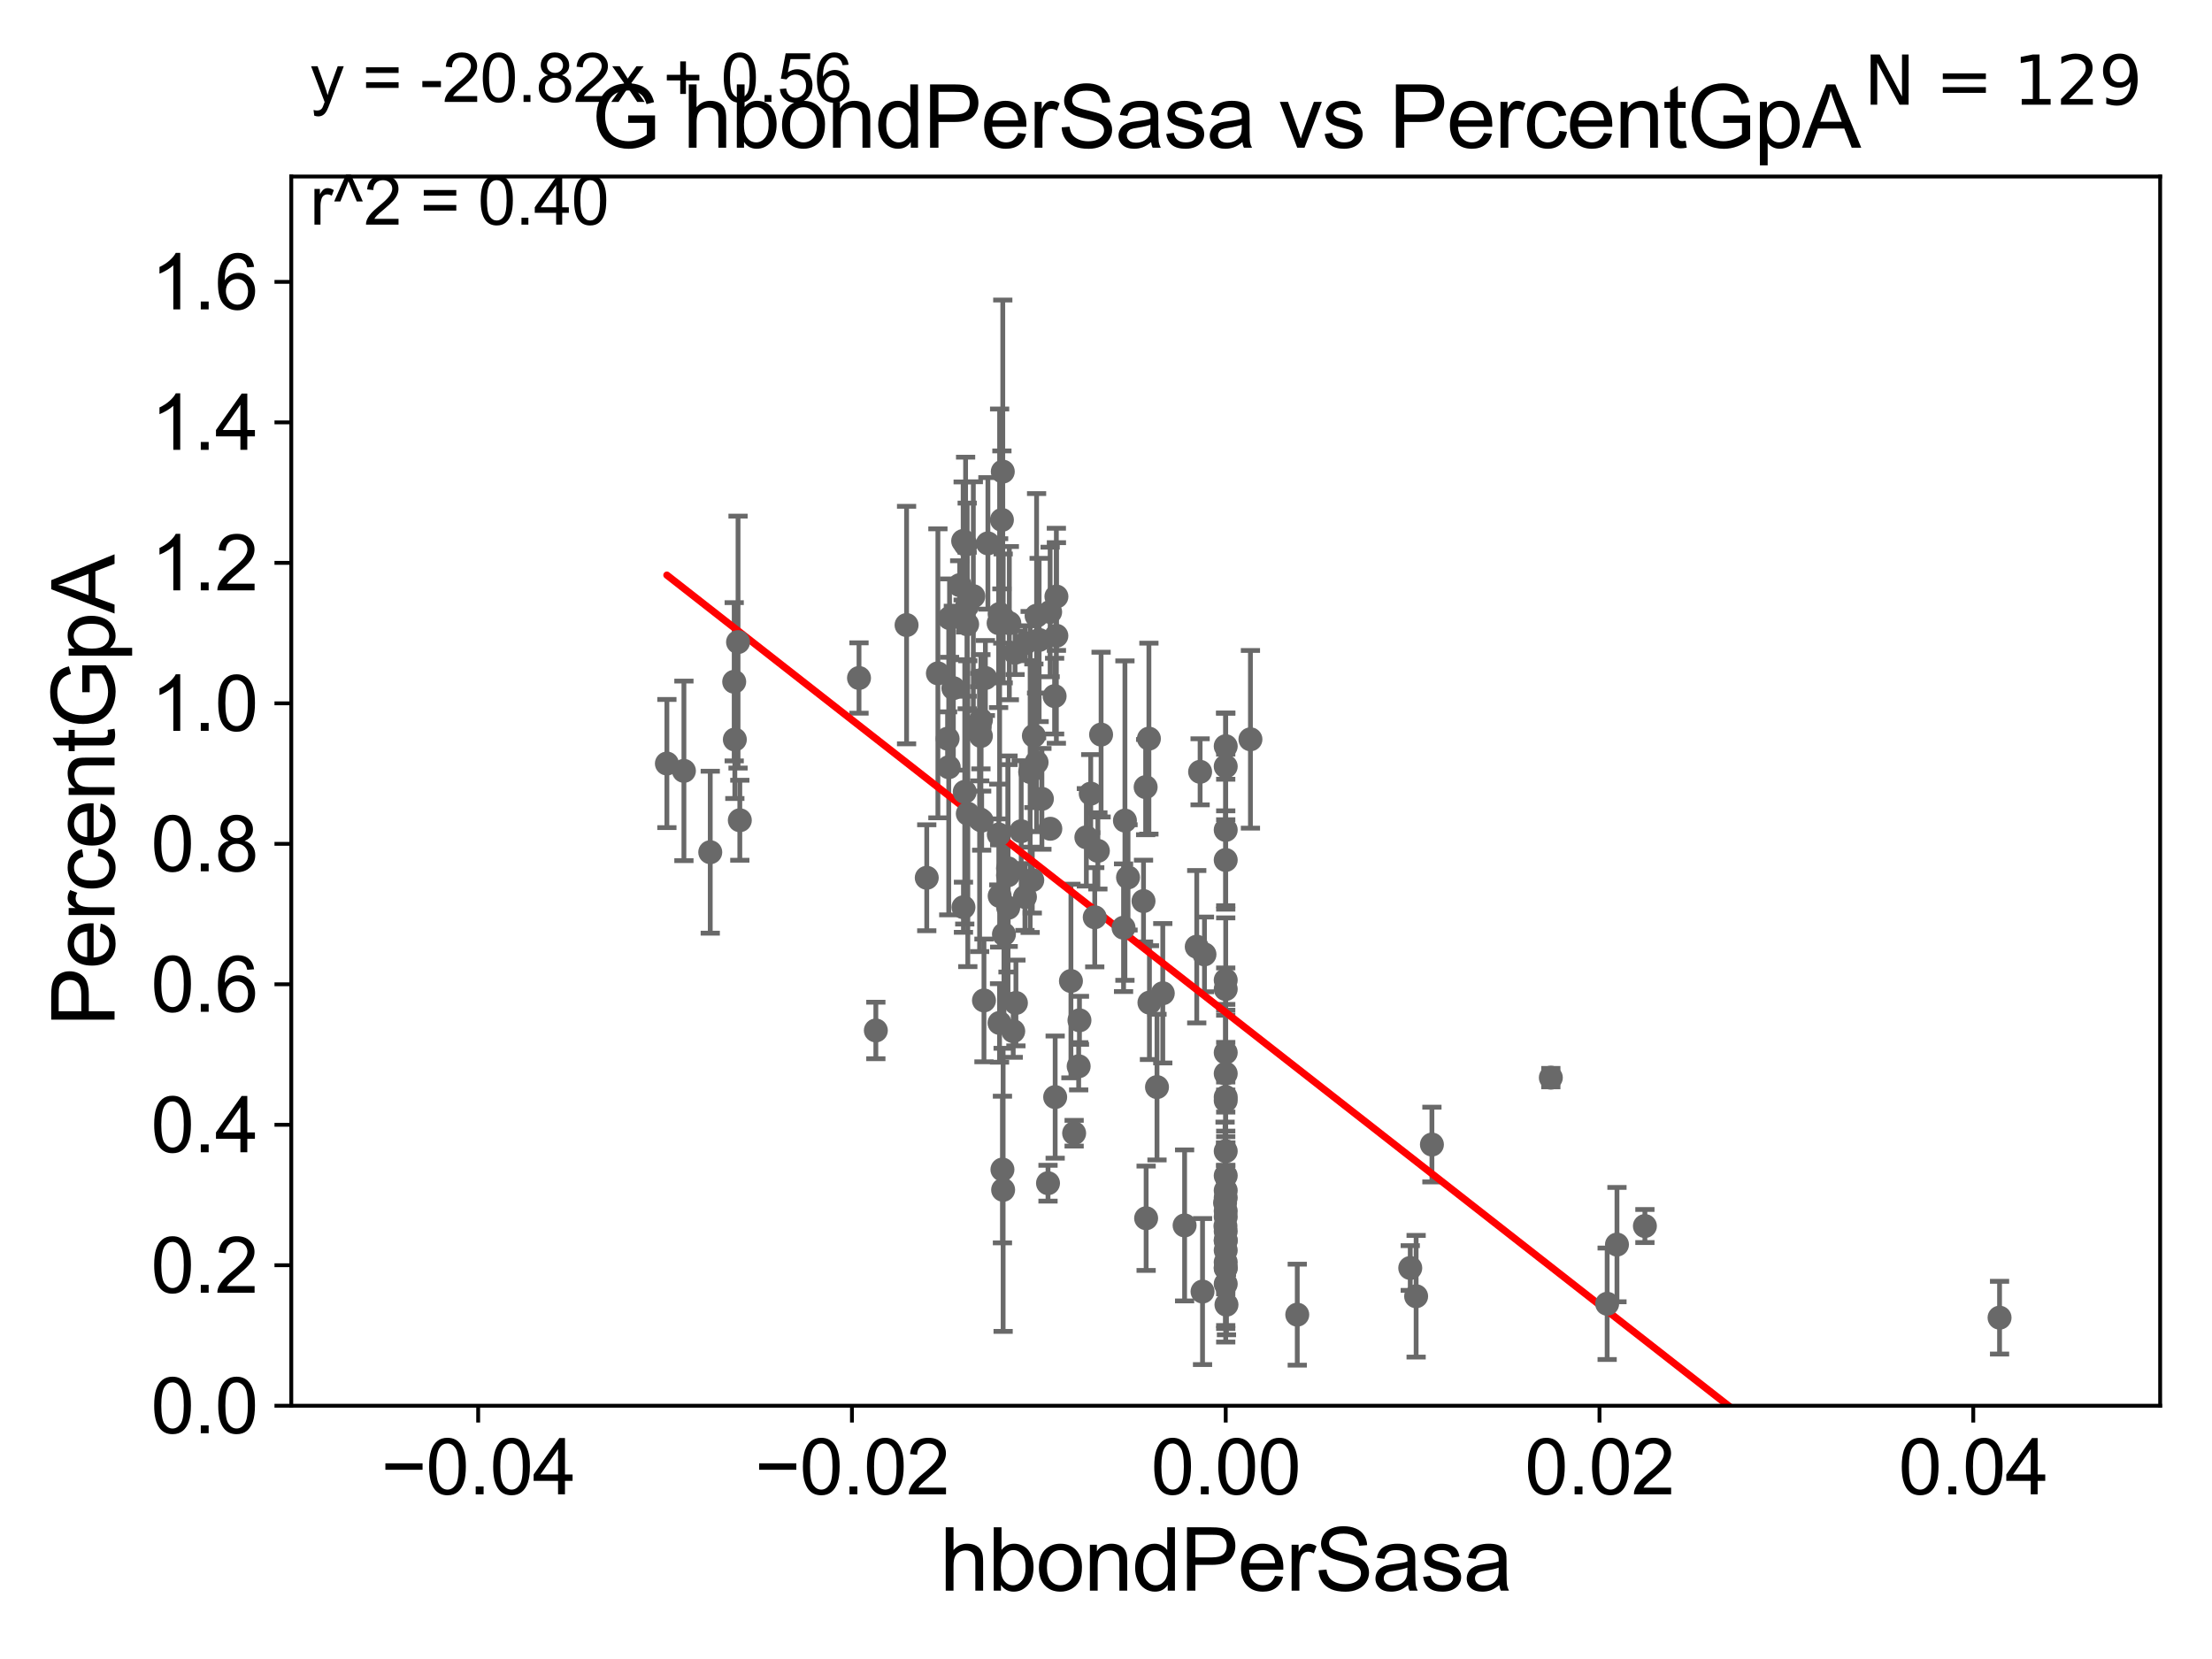 <?xml version="1.0" encoding="utf-8" standalone="no"?>
<!DOCTYPE svg PUBLIC "-//W3C//DTD SVG 1.1//EN"
  "http://www.w3.org/Graphics/SVG/1.1/DTD/svg11.dtd">
<svg xmlns:xlink="http://www.w3.org/1999/xlink" width="460.8pt" height="345.6pt" viewBox="0 0 460.8 345.6" xmlns="http://www.w3.org/2000/svg" version="1.1">
 <defs>
  <style type="text/css">*{stroke-linejoin: round; stroke-linecap: butt}</style>
 </defs>
 <g id="figure_1">
  <g id="patch_1">
   <path d="M 0 345.6 
L 460.8 345.6 
L 460.8 0 
L 0 0 
z
" style="fill: #ffffff"/>
  </g>
  <g id="axes_1">
   <g id="patch_2">
    <path d="M 60.68 292.84 
L 450 292.84 
L 450 36.775 
L 60.68 36.775 
z
" style="fill: #ffffff"/>
   </g>
   <g id="PathCollection_1">
    <defs>
     <path id="m6f5cfc6d67" d="M 0 1.118 
C 0.297 1.118 0.581 1 0.791 0.791 
C 1 0.581 1.118 0.297 1.118 0 
C 1.118 -0.297 1 -0.581 0.791 -0.791 
C 0.581 -1 0.297 -1.118 0 -1.118 
C -0.297 -1.118 -0.581 -1 -0.791 -0.791 
C -1 -0.581 -1.118 -0.297 -1.118 0 
C -1.118 0.297 -1 0.581 -0.791 0.791 
C -0.581 1 -0.297 1.118 0 1.118 
z
" style="stroke: #696969"/>
    </defs>
    <g clip-path="url(#p7a775e937b)">
     <use xlink:href="#m6f5cfc6d67" x="205.273" y="141.24" style="fill: #696969; stroke: #696969"/>
     <use xlink:href="#m6f5cfc6d67" x="260.489" y="154.01" style="fill: #696969; stroke: #696969"/>
     <use xlink:href="#m6f5cfc6d67" x="234.344" y="170.946" style="fill: #696969; stroke: #696969"/>
     <use xlink:href="#m6f5cfc6d67" x="228.708" y="177.251" style="fill: #696969; stroke: #696969"/>
     <use xlink:href="#m6f5cfc6d67" x="209.988" y="180.884" style="fill: #696969; stroke: #696969"/>
     <use xlink:href="#m6f5cfc6d67" x="255.34" y="219.277" style="fill: #696969; stroke: #696969"/>
     <use xlink:href="#m6f5cfc6d67" x="226.309" y="174.428" style="fill: #696969; stroke: #696969"/>
     <use xlink:href="#m6f5cfc6d67" x="234.058" y="193.259" style="fill: #696969; stroke: #696969"/>
     <use xlink:href="#m6f5cfc6d67" x="197.807" y="128.76" style="fill: #696969; stroke: #696969"/>
     <use xlink:href="#m6f5cfc6d67" x="249.304" y="197.218" style="fill: #696969; stroke: #696969"/>
     <use xlink:href="#m6f5cfc6d67" x="239.45" y="208.864" style="fill: #696969; stroke: #696969"/>
     <use xlink:href="#m6f5cfc6d67" x="219.811" y="228.542" style="fill: #696969; stroke: #696969"/>
     <use xlink:href="#m6f5cfc6d67" x="255.34" y="253.493" style="fill: #696969; stroke: #696969"/>
     <use xlink:href="#m6f5cfc6d67" x="250.914" y="198.817" style="fill: #696969; stroke: #696969"/>
     <use xlink:href="#m6f5cfc6d67" x="239.338" y="153.873" style="fill: #696969; stroke: #696969"/>
     <use xlink:href="#m6f5cfc6d67" x="228.056" y="191.082" style="fill: #696969; stroke: #696969"/>
     <use xlink:href="#m6f5cfc6d67" x="242.229" y="206.914" style="fill: #696969; stroke: #696969"/>
     <use xlink:href="#m6f5cfc6d67" x="298.295" y="238.43" style="fill: #696969; stroke: #696969"/>
     <use xlink:href="#m6f5cfc6d67" x="255.34" y="256.499" style="fill: #696969; stroke: #696969"/>
     <use xlink:href="#m6f5cfc6d67" x="255.34" y="244.914" style="fill: #696969; stroke: #696969"/>
     <use xlink:href="#m6f5cfc6d67" x="217.048" y="166.416" style="fill: #696969; stroke: #696969"/>
     <use xlink:href="#m6f5cfc6d67" x="250.004" y="160.782" style="fill: #696969; stroke: #696969"/>
     <use xlink:href="#m6f5cfc6d67" x="197.4" y="153.884" style="fill: #696969; stroke: #696969"/>
     <use xlink:href="#m6f5cfc6d67" x="138.925" y="159.059" style="fill: #696969; stroke: #696969"/>
     <use xlink:href="#m6f5cfc6d67" x="255.34" y="159.655" style="fill: #696969; stroke: #696969"/>
     <use xlink:href="#m6f5cfc6d67" x="213.513" y="186.859" style="fill: #696969; stroke: #696969"/>
     <use xlink:href="#m6f5cfc6d67" x="220.071" y="124.27" style="fill: #696969; stroke: #696969"/>
     <use xlink:href="#m6f5cfc6d67" x="223.095" y="204.363" style="fill: #696969; stroke: #696969"/>
     <use xlink:href="#m6f5cfc6d67" x="208.24" y="127.898" style="fill: #696969; stroke: #696969"/>
     <use xlink:href="#m6f5cfc6d67" x="213.576" y="133.988" style="fill: #696969; stroke: #696969"/>
     <use xlink:href="#m6f5cfc6d67" x="209.142" y="194.625" style="fill: #696969; stroke: #696969"/>
     <use xlink:href="#m6f5cfc6d67" x="270.244" y="273.868" style="fill: #696969; stroke: #696969"/>
     <use xlink:href="#m6f5cfc6d67" x="201.613" y="169.507" style="fill: #696969; stroke: #696969"/>
     <use xlink:href="#m6f5cfc6d67" x="224.706" y="222.124" style="fill: #696969; stroke: #696969"/>
     <use xlink:href="#m6f5cfc6d67" x="223.762" y="236.069" style="fill: #696969; stroke: #696969"/>
     <use xlink:href="#m6f5cfc6d67" x="208.827" y="243.637" style="fill: #696969; stroke: #696969"/>
     <use xlink:href="#m6f5cfc6d67" x="255.34" y="229.259" style="fill: #696969; stroke: #696969"/>
     <use xlink:href="#m6f5cfc6d67" x="255.34" y="258.495" style="fill: #696969; stroke: #696969"/>
     <use xlink:href="#m6f5cfc6d67" x="255.34" y="223.65" style="fill: #696969; stroke: #696969"/>
     <use xlink:href="#m6f5cfc6d67" x="238.659" y="163.969" style="fill: #696969; stroke: #696969"/>
     <use xlink:href="#m6f5cfc6d67" x="255.34" y="249.509" style="fill: #696969; stroke: #696969"/>
     <use xlink:href="#m6f5cfc6d67" x="238.76" y="253.784" style="fill: #696969; stroke: #696969"/>
     <use xlink:href="#m6f5cfc6d67" x="255.496" y="271.795" style="fill: #696969; stroke: #696969"/>
     <use xlink:href="#m6f5cfc6d67" x="246.774" y="255.278" style="fill: #696969; stroke: #696969"/>
     <use xlink:href="#m6f5cfc6d67" x="323.067" y="224.491" style="fill: #696969; stroke: #696969"/>
     <use xlink:href="#m6f5cfc6d67" x="334.799" y="271.596" style="fill: #696969; stroke: #696969"/>
     <use xlink:href="#m6f5cfc6d67" x="255.204" y="250.581" style="fill: #696969; stroke: #696969"/>
     <use xlink:href="#m6f5cfc6d67" x="255.34" y="179.153" style="fill: #696969; stroke: #696969"/>
     <use xlink:href="#m6f5cfc6d67" x="255.34" y="239.809" style="fill: #696969; stroke: #696969"/>
     <use xlink:href="#m6f5cfc6d67" x="255.34" y="262.939" style="fill: #696969; stroke: #696969"/>
     <use xlink:href="#m6f5cfc6d67" x="255.34" y="252.283" style="fill: #696969; stroke: #696969"/>
     <use xlink:href="#m6f5cfc6d67" x="336.844" y="259.271" style="fill: #696969; stroke: #696969"/>
     <use xlink:href="#m6f5cfc6d67" x="255.34" y="260.463" style="fill: #696969; stroke: #696969"/>
     <use xlink:href="#m6f5cfc6d67" x="250.51" y="269.055" style="fill: #696969; stroke: #696969"/>
     <use xlink:href="#m6f5cfc6d67" x="255.34" y="264.045" style="fill: #696969; stroke: #696969"/>
     <use xlink:href="#m6f5cfc6d67" x="255.34" y="206.043" style="fill: #696969; stroke: #696969"/>
     <use xlink:href="#m6f5cfc6d67" x="293.781" y="264.146" style="fill: #696969; stroke: #696969"/>
     <use xlink:href="#m6f5cfc6d67" x="295.005" y="270.034" style="fill: #696969; stroke: #696969"/>
     <use xlink:href="#m6f5cfc6d67" x="218.32" y="246.482" style="fill: #696969; stroke: #696969"/>
     <use xlink:href="#m6f5cfc6d67" x="255.34" y="264.219" style="fill: #696969; stroke: #696969"/>
     <use xlink:href="#m6f5cfc6d67" x="416.545" y="274.495" style="fill: #696969; stroke: #696969"/>
     <use xlink:href="#m6f5cfc6d67" x="241.023" y="226.462" style="fill: #696969; stroke: #696969"/>
     <use xlink:href="#m6f5cfc6d67" x="255.282" y="255.418" style="fill: #696969; stroke: #696969"/>
     <use xlink:href="#m6f5cfc6d67" x="255.34" y="204.178" style="fill: #696969; stroke: #696969"/>
     <use xlink:href="#m6f5cfc6d67" x="255.34" y="172.893" style="fill: #696969; stroke: #696969"/>
     <use xlink:href="#m6f5cfc6d67" x="227.219" y="165.328" style="fill: #696969; stroke: #696969"/>
     <use xlink:href="#m6f5cfc6d67" x="211.634" y="208.938" style="fill: #696969; stroke: #696969"/>
     <use xlink:href="#m6f5cfc6d67" x="216.47" y="133.316" style="fill: #696969; stroke: #696969"/>
     <use xlink:href="#m6f5cfc6d67" x="255.34" y="258.335" style="fill: #696969; stroke: #696969"/>
     <use xlink:href="#m6f5cfc6d67" x="255.34" y="228.533" style="fill: #696969; stroke: #696969"/>
     <use xlink:href="#m6f5cfc6d67" x="229.377" y="153.029" style="fill: #696969; stroke: #696969"/>
     <use xlink:href="#m6f5cfc6d67" x="342.663" y="255.406" style="fill: #696969; stroke: #696969"/>
     <use xlink:href="#m6f5cfc6d67" x="255.34" y="155.446" style="fill: #696969; stroke: #696969"/>
     <use xlink:href="#m6f5cfc6d67" x="238.215" y="187.708" style="fill: #696969; stroke: #696969"/>
     <use xlink:href="#m6f5cfc6d67" x="255.34" y="267.466" style="fill: #696969; stroke: #696969"/>
     <use xlink:href="#m6f5cfc6d67" x="199.922" y="121.894" style="fill: #696969; stroke: #696969"/>
     <use xlink:href="#m6f5cfc6d67" x="200.706" y="188.992" style="fill: #696969; stroke: #696969"/>
     <use xlink:href="#m6f5cfc6d67" x="255.34" y="248.006" style="fill: #696969; stroke: #696969"/>
     <use xlink:href="#m6f5cfc6d67" x="200.644" y="112.694" style="fill: #696969; stroke: #696969"/>
     <use xlink:href="#m6f5cfc6d67" x="208.898" y="98.244" style="fill: #696969; stroke: #696969"/>
     <use xlink:href="#m6f5cfc6d67" x="208.031" y="129.809" style="fill: #696969; stroke: #696969"/>
     <use xlink:href="#m6f5cfc6d67" x="201.152" y="113.457" style="fill: #696969; stroke: #696969"/>
     <use xlink:href="#m6f5cfc6d67" x="215.376" y="153.276" style="fill: #696969; stroke: #696969"/>
     <use xlink:href="#m6f5cfc6d67" x="211.454" y="135.984" style="fill: #696969; stroke: #696969"/>
     <use xlink:href="#m6f5cfc6d67" x="219.696" y="145.017" style="fill: #696969; stroke: #696969"/>
     <use xlink:href="#m6f5cfc6d67" x="209.987" y="182.332" style="fill: #696969; stroke: #696969"/>
     <use xlink:href="#m6f5cfc6d67" x="215.94" y="128.271" style="fill: #696969; stroke: #696969"/>
     <use xlink:href="#m6f5cfc6d67" x="152.948" y="142.026" style="fill: #696969; stroke: #696969"/>
     <use xlink:href="#m6f5cfc6d67" x="204.979" y="208.407" style="fill: #696969; stroke: #696969"/>
     <use xlink:href="#m6f5cfc6d67" x="204.074" y="170.644" style="fill: #696969; stroke: #696969"/>
     <use xlink:href="#m6f5cfc6d67" x="204.502" y="170.955" style="fill: #696969; stroke: #696969"/>
     <use xlink:href="#m6f5cfc6d67" x="212.736" y="173.16" style="fill: #696969; stroke: #696969"/>
     <use xlink:href="#m6f5cfc6d67" x="208.978" y="128.83" style="fill: #696969; stroke: #696969"/>
     <use xlink:href="#m6f5cfc6d67" x="210.263" y="129.815" style="fill: #696969; stroke: #696969"/>
     <use xlink:href="#m6f5cfc6d67" x="153.748" y="133.761" style="fill: #696969; stroke: #696969"/>
     <use xlink:href="#m6f5cfc6d67" x="204.34" y="153.321" style="fill: #696969; stroke: #696969"/>
     <use xlink:href="#m6f5cfc6d67" x="210.025" y="189.101" style="fill: #696969; stroke: #696969"/>
     <use xlink:href="#m6f5cfc6d67" x="195.383" y="140.27" style="fill: #696969; stroke: #696969"/>
     <use xlink:href="#m6f5cfc6d67" x="197.641" y="159.824" style="fill: #696969; stroke: #696969"/>
     <use xlink:href="#m6f5cfc6d67" x="208.249" y="186.652" style="fill: #696969; stroke: #696969"/>
     <use xlink:href="#m6f5cfc6d67" x="211.074" y="214.811" style="fill: #696969; stroke: #696969"/>
     <use xlink:href="#m6f5cfc6d67" x="193.06" y="182.855" style="fill: #696969; stroke: #696969"/>
     <use xlink:href="#m6f5cfc6d67" x="215.042" y="183.34" style="fill: #696969; stroke: #696969"/>
     <use xlink:href="#m6f5cfc6d67" x="208.071" y="173.84" style="fill: #696969; stroke: #696969"/>
     <use xlink:href="#m6f5cfc6d67" x="200.977" y="164.96" style="fill: #696969; stroke: #696969"/>
     <use xlink:href="#m6f5cfc6d67" x="182.455" y="214.664" style="fill: #696969; stroke: #696969"/>
     <use xlink:href="#m6f5cfc6d67" x="214.6" y="160.814" style="fill: #696969; stroke: #696969"/>
     <use xlink:href="#m6f5cfc6d67" x="208.97" y="247.865" style="fill: #696969; stroke: #696969"/>
     <use xlink:href="#m6f5cfc6d67" x="188.855" y="130.211" style="fill: #696969; stroke: #696969"/>
     <use xlink:href="#m6f5cfc6d67" x="218.802" y="172.647" style="fill: #696969; stroke: #696969"/>
     <use xlink:href="#m6f5cfc6d67" x="218.764" y="127.485" style="fill: #696969; stroke: #696969"/>
     <use xlink:href="#m6f5cfc6d67" x="215.939" y="158.81" style="fill: #696969; stroke: #696969"/>
     <use xlink:href="#m6f5cfc6d67" x="204.095" y="151.474" style="fill: #696969; stroke: #696969"/>
     <use xlink:href="#m6f5cfc6d67" x="220.059" y="132.439" style="fill: #696969; stroke: #696969"/>
     <use xlink:href="#m6f5cfc6d67" x="201.483" y="126.225" style="fill: #696969; stroke: #696969"/>
     <use xlink:href="#m6f5cfc6d67" x="208.222" y="213.098" style="fill: #696969; stroke: #696969"/>
     <use xlink:href="#m6f5cfc6d67" x="178.947" y="141.241" style="fill: #696969; stroke: #696969"/>
     <use xlink:href="#m6f5cfc6d67" x="204.348" y="150.001" style="fill: #696969; stroke: #696969"/>
     <use xlink:href="#m6f5cfc6d67" x="198.601" y="143.356" style="fill: #696969; stroke: #696969"/>
     <use xlink:href="#m6f5cfc6d67" x="154.118" y="170.873" style="fill: #696969; stroke: #696969"/>
     <use xlink:href="#m6f5cfc6d67" x="205.8" y="113.195" style="fill: #696969; stroke: #696969"/>
     <use xlink:href="#m6f5cfc6d67" x="147.959" y="177.53" style="fill: #696969; stroke: #696969"/>
     <use xlink:href="#m6f5cfc6d67" x="142.472" y="160.586" style="fill: #696969; stroke: #696969"/>
     <use xlink:href="#m6f5cfc6d67" x="202.764" y="124.199" style="fill: #696969; stroke: #696969"/>
     <use xlink:href="#m6f5cfc6d67" x="224.87" y="212.55" style="fill: #696969; stroke: #696969"/>
     <use xlink:href="#m6f5cfc6d67" x="201.474" y="130.045" style="fill: #696969; stroke: #696969"/>
     <use xlink:href="#m6f5cfc6d67" x="153.081" y="154.059" style="fill: #696969; stroke: #696969"/>
     <use xlink:href="#m6f5cfc6d67" x="234.99" y="182.777" style="fill: #696969; stroke: #696969"/>
     <use xlink:href="#m6f5cfc6d67" x="208.716" y="108.307" style="fill: #696969; stroke: #696969"/>
    </g>
   </g>
   <g id="matplotlib.axis_1">
    <g id="xtick_1">
     <g id="line2d_1">
      <defs>
       <path id="m8bb74e8f68" d="M 0 0 
L 0 3.5 
" style="stroke: #000000; stroke-width: 0.8"/>
      </defs>
      <g>
       <use xlink:href="#m8bb74e8f68" x="99.612" y="292.84" style="stroke: #000000; stroke-width: 0.8"/>
      </g>
     </g>
     <g id="text_1">
      <!-- −0.04 -->
      <g transform="translate(79.371 311.293)scale(0.16 -0.16)">
       <defs>
        <path id="ArialMT-2212" d="M 3381 1997 
L 356 1997 
L 356 2522 
L 3381 2522 
L 3381 1997 
z
" transform="scale(0.016)"/>
        <path id="ArialMT-30" d="M 266 2259 
Q 266 3072 433 3567 
Q 600 4063 929 4331 
Q 1259 4600 1759 4600 
Q 2128 4600 2406 4451 
Q 2684 4303 2865 4023 
Q 3047 3744 3150 3342 
Q 3253 2941 3253 2259 
Q 3253 1453 3087 958 
Q 2922 463 2592 192 
Q 2263 -78 1759 -78 
Q 1097 -78 719 397 
Q 266 969 266 2259 
z
M 844 2259 
Q 844 1131 1108 757 
Q 1372 384 1759 384 
Q 2147 384 2411 759 
Q 2675 1134 2675 2259 
Q 2675 3391 2411 3762 
Q 2147 4134 1753 4134 
Q 1366 4134 1134 3806 
Q 844 3388 844 2259 
z
" transform="scale(0.016)"/>
        <path id="ArialMT-2e" d="M 581 0 
L 581 641 
L 1222 641 
L 1222 0 
L 581 0 
z
" transform="scale(0.016)"/>
        <path id="ArialMT-34" d="M 2069 0 
L 2069 1097 
L 81 1097 
L 81 1613 
L 2172 4581 
L 2631 4581 
L 2631 1613 
L 3250 1613 
L 3250 1097 
L 2631 1097 
L 2631 0 
L 2069 0 
z
M 2069 1613 
L 2069 3678 
L 634 1613 
L 2069 1613 
z
" transform="scale(0.016)"/>
       </defs>
       <use xlink:href="#ArialMT-2212"/>
       <use xlink:href="#ArialMT-30" x="58.398"/>
       <use xlink:href="#ArialMT-2e" x="114.014"/>
       <use xlink:href="#ArialMT-30" x="141.797"/>
       <use xlink:href="#ArialMT-34" x="197.412"/>
      </g>
     </g>
    </g>
    <g id="xtick_2">
     <g id="line2d_2">
      <g>
       <use xlink:href="#m8bb74e8f68" x="177.476" y="292.84" style="stroke: #000000; stroke-width: 0.8"/>
      </g>
     </g>
     <g id="text_2">
      <!-- −0.02 -->
      <g transform="translate(157.235 311.293)scale(0.16 -0.16)">
       <defs>
        <path id="ArialMT-32" d="M 3222 541 
L 3222 0 
L 194 0 
Q 188 203 259 391 
Q 375 700 629 1000 
Q 884 1300 1366 1694 
Q 2113 2306 2375 2664 
Q 2638 3022 2638 3341 
Q 2638 3675 2398 3904 
Q 2159 4134 1775 4134 
Q 1369 4134 1125 3890 
Q 881 3647 878 3216 
L 300 3275 
Q 359 3922 746 4261 
Q 1134 4600 1788 4600 
Q 2447 4600 2831 4234 
Q 3216 3869 3216 3328 
Q 3216 3053 3103 2787 
Q 2991 2522 2730 2228 
Q 2469 1934 1863 1422 
Q 1356 997 1212 845 
Q 1069 694 975 541 
L 3222 541 
z
" transform="scale(0.016)"/>
       </defs>
       <use xlink:href="#ArialMT-2212"/>
       <use xlink:href="#ArialMT-30" x="58.398"/>
       <use xlink:href="#ArialMT-2e" x="114.014"/>
       <use xlink:href="#ArialMT-30" x="141.797"/>
       <use xlink:href="#ArialMT-32" x="197.412"/>
      </g>
     </g>
    </g>
    <g id="xtick_3">
     <g id="line2d_3">
      <g>
       <use xlink:href="#m8bb74e8f68" x="255.34" y="292.84" style="stroke: #000000; stroke-width: 0.8"/>
      </g>
     </g>
     <g id="text_3">
      <!-- 0.00 -->
      <g transform="translate(239.771 311.293)scale(0.16 -0.16)">
       <use xlink:href="#ArialMT-30"/>
       <use xlink:href="#ArialMT-2e" x="55.615"/>
       <use xlink:href="#ArialMT-30" x="83.398"/>
       <use xlink:href="#ArialMT-30" x="139.014"/>
      </g>
     </g>
    </g>
    <g id="xtick_4">
     <g id="line2d_4">
      <g>
       <use xlink:href="#m8bb74e8f68" x="333.204" y="292.84" style="stroke: #000000; stroke-width: 0.8"/>
      </g>
     </g>
     <g id="text_4">
      <!-- 0.02 -->
      <g transform="translate(317.635 311.293)scale(0.16 -0.16)">
       <use xlink:href="#ArialMT-30"/>
       <use xlink:href="#ArialMT-2e" x="55.615"/>
       <use xlink:href="#ArialMT-30" x="83.398"/>
       <use xlink:href="#ArialMT-32" x="139.014"/>
      </g>
     </g>
    </g>
    <g id="xtick_5">
     <g id="line2d_5">
      <g>
       <use xlink:href="#m8bb74e8f68" x="411.068" y="292.84" style="stroke: #000000; stroke-width: 0.8"/>
      </g>
     </g>
     <g id="text_5">
      <!-- 0.04 -->
      <g transform="translate(395.499 311.293)scale(0.16 -0.16)">
       <use xlink:href="#ArialMT-30"/>
       <use xlink:href="#ArialMT-2e" x="55.615"/>
       <use xlink:href="#ArialMT-30" x="83.398"/>
       <use xlink:href="#ArialMT-34" x="139.014"/>
      </g>
     </g>
    </g>
    <g id="text_6">
     <!-- hbondPerSasa -->
     <g transform="translate(195.798 331.357)scale(0.18 -0.18)">
      <defs>
       <path id="ArialMT-68" d="M 422 0 
L 422 4581 
L 984 4581 
L 984 2938 
Q 1378 3394 1978 3394 
Q 2347 3394 2619 3248 
Q 2891 3103 3008 2847 
Q 3125 2591 3125 2103 
L 3125 0 
L 2563 0 
L 2563 2103 
Q 2563 2525 2380 2717 
Q 2197 2909 1863 2909 
Q 1613 2909 1392 2779 
Q 1172 2650 1078 2428 
Q 984 2206 984 1816 
L 984 0 
L 422 0 
z
" transform="scale(0.016)"/>
       <path id="ArialMT-62" d="M 941 0 
L 419 0 
L 419 4581 
L 981 4581 
L 981 2947 
Q 1338 3394 1891 3394 
Q 2197 3394 2470 3270 
Q 2744 3147 2920 2923 
Q 3097 2700 3197 2384 
Q 3297 2069 3297 1709 
Q 3297 856 2875 390 
Q 2453 -75 1863 -75 
Q 1275 -75 941 416 
L 941 0 
z
M 934 1684 
Q 934 1088 1097 822 
Q 1363 388 1816 388 
Q 2184 388 2453 708 
Q 2722 1028 2722 1663 
Q 2722 2313 2464 2622 
Q 2206 2931 1841 2931 
Q 1472 2931 1203 2611 
Q 934 2291 934 1684 
z
" transform="scale(0.016)"/>
       <path id="ArialMT-6f" d="M 213 1659 
Q 213 2581 725 3025 
Q 1153 3394 1769 3394 
Q 2453 3394 2887 2945 
Q 3322 2497 3322 1706 
Q 3322 1066 3130 698 
Q 2938 331 2570 128 
Q 2203 -75 1769 -75 
Q 1072 -75 642 372 
Q 213 819 213 1659 
z
M 791 1659 
Q 791 1022 1069 705 
Q 1347 388 1769 388 
Q 2188 388 2466 706 
Q 2744 1025 2744 1678 
Q 2744 2294 2464 2611 
Q 2184 2928 1769 2928 
Q 1347 2928 1069 2612 
Q 791 2297 791 1659 
z
" transform="scale(0.016)"/>
       <path id="ArialMT-6e" d="M 422 0 
L 422 3319 
L 928 3319 
L 928 2847 
Q 1294 3394 1984 3394 
Q 2284 3394 2536 3286 
Q 2788 3178 2913 3003 
Q 3038 2828 3088 2588 
Q 3119 2431 3119 2041 
L 3119 0 
L 2556 0 
L 2556 2019 
Q 2556 2363 2490 2533 
Q 2425 2703 2258 2804 
Q 2091 2906 1866 2906 
Q 1506 2906 1245 2678 
Q 984 2450 984 1813 
L 984 0 
L 422 0 
z
" transform="scale(0.016)"/>
       <path id="ArialMT-64" d="M 2575 0 
L 2575 419 
Q 2259 -75 1647 -75 
Q 1250 -75 917 144 
Q 584 363 401 755 
Q 219 1147 219 1656 
Q 219 2153 384 2558 
Q 550 2963 881 3178 
Q 1213 3394 1622 3394 
Q 1922 3394 2156 3267 
Q 2391 3141 2538 2938 
L 2538 4581 
L 3097 4581 
L 3097 0 
L 2575 0 
z
M 797 1656 
Q 797 1019 1065 703 
Q 1334 388 1700 388 
Q 2069 388 2326 689 
Q 2584 991 2584 1609 
Q 2584 2291 2321 2609 
Q 2059 2928 1675 2928 
Q 1300 2928 1048 2622 
Q 797 2316 797 1656 
z
" transform="scale(0.016)"/>
       <path id="ArialMT-50" d="M 494 0 
L 494 4581 
L 2222 4581 
Q 2678 4581 2919 4538 
Q 3256 4481 3484 4323 
Q 3713 4166 3852 3881 
Q 3991 3597 3991 3256 
Q 3991 2672 3619 2267 
Q 3247 1863 2275 1863 
L 1100 1863 
L 1100 0 
L 494 0 
z
M 1100 2403 
L 2284 2403 
Q 2872 2403 3119 2622 
Q 3366 2841 3366 3238 
Q 3366 3525 3220 3729 
Q 3075 3934 2838 4000 
Q 2684 4041 2272 4041 
L 1100 4041 
L 1100 2403 
z
" transform="scale(0.016)"/>
       <path id="ArialMT-65" d="M 2694 1069 
L 3275 997 
Q 3138 488 2766 206 
Q 2394 -75 1816 -75 
Q 1088 -75 661 373 
Q 234 822 234 1631 
Q 234 2469 665 2931 
Q 1097 3394 1784 3394 
Q 2450 3394 2872 2941 
Q 3294 2488 3294 1666 
Q 3294 1616 3291 1516 
L 816 1516 
Q 847 969 1125 678 
Q 1403 388 1819 388 
Q 2128 388 2347 550 
Q 2566 713 2694 1069 
z
M 847 1978 
L 2700 1978 
Q 2663 2397 2488 2606 
Q 2219 2931 1791 2931 
Q 1403 2931 1139 2672 
Q 875 2413 847 1978 
z
" transform="scale(0.016)"/>
       <path id="ArialMT-72" d="M 416 0 
L 416 3319 
L 922 3319 
L 922 2816 
Q 1116 3169 1280 3281 
Q 1444 3394 1641 3394 
Q 1925 3394 2219 3213 
L 2025 2691 
Q 1819 2813 1613 2813 
Q 1428 2813 1281 2702 
Q 1134 2591 1072 2394 
Q 978 2094 978 1738 
L 978 0 
L 416 0 
z
" transform="scale(0.016)"/>
       <path id="ArialMT-53" d="M 288 1472 
L 859 1522 
Q 900 1178 1048 958 
Q 1197 738 1509 602 
Q 1822 466 2213 466 
Q 2559 466 2825 569 
Q 3091 672 3220 851 
Q 3350 1031 3350 1244 
Q 3350 1459 3225 1620 
Q 3100 1781 2813 1891 
Q 2628 1963 1997 2114 
Q 1366 2266 1113 2400 
Q 784 2572 623 2826 
Q 463 3081 463 3397 
Q 463 3744 659 4045 
Q 856 4347 1234 4503 
Q 1613 4659 2075 4659 
Q 2584 4659 2973 4495 
Q 3363 4331 3572 4012 
Q 3781 3694 3797 3291 
L 3216 3247 
Q 3169 3681 2898 3903 
Q 2628 4125 2100 4125 
Q 1550 4125 1298 3923 
Q 1047 3722 1047 3438 
Q 1047 3191 1225 3031 
Q 1400 2872 2139 2705 
Q 2878 2538 3153 2413 
Q 3553 2228 3743 1945 
Q 3934 1663 3934 1294 
Q 3934 928 3725 604 
Q 3516 281 3123 101 
Q 2731 -78 2241 -78 
Q 1619 -78 1198 103 
Q 778 284 539 648 
Q 300 1013 288 1472 
z
" transform="scale(0.016)"/>
       <path id="ArialMT-61" d="M 2588 409 
Q 2275 144 1986 34 
Q 1697 -75 1366 -75 
Q 819 -75 525 192 
Q 231 459 231 875 
Q 231 1119 342 1320 
Q 453 1522 633 1644 
Q 813 1766 1038 1828 
Q 1203 1872 1538 1913 
Q 2219 1994 2541 2106 
Q 2544 2222 2544 2253 
Q 2544 2597 2384 2738 
Q 2169 2928 1744 2928 
Q 1347 2928 1158 2789 
Q 969 2650 878 2297 
L 328 2372 
Q 403 2725 575 2942 
Q 747 3159 1072 3276 
Q 1397 3394 1825 3394 
Q 2250 3394 2515 3294 
Q 2781 3194 2906 3042 
Q 3031 2891 3081 2659 
Q 3109 2516 3109 2141 
L 3109 1391 
Q 3109 606 3145 398 
Q 3181 191 3288 0 
L 2700 0 
Q 2613 175 2588 409 
z
M 2541 1666 
Q 2234 1541 1622 1453 
Q 1275 1403 1131 1340 
Q 988 1278 909 1158 
Q 831 1038 831 891 
Q 831 666 1001 516 
Q 1172 366 1500 366 
Q 1825 366 2078 508 
Q 2331 650 2450 897 
Q 2541 1088 2541 1459 
L 2541 1666 
z
" transform="scale(0.016)"/>
       <path id="ArialMT-73" d="M 197 991 
L 753 1078 
Q 800 744 1014 566 
Q 1228 388 1613 388 
Q 2000 388 2187 545 
Q 2375 703 2375 916 
Q 2375 1106 2209 1216 
Q 2094 1291 1634 1406 
Q 1016 1563 777 1677 
Q 538 1791 414 1992 
Q 291 2194 291 2438 
Q 291 2659 392 2848 
Q 494 3038 669 3163 
Q 800 3259 1026 3326 
Q 1253 3394 1513 3394 
Q 1903 3394 2198 3281 
Q 2494 3169 2634 2976 
Q 2775 2784 2828 2463 
L 2278 2388 
Q 2241 2644 2061 2787 
Q 1881 2931 1553 2931 
Q 1166 2931 1000 2803 
Q 834 2675 834 2503 
Q 834 2394 903 2306 
Q 972 2216 1119 2156 
Q 1203 2125 1616 2013 
Q 2213 1853 2448 1751 
Q 2684 1650 2818 1456 
Q 2953 1263 2953 975 
Q 2953 694 2789 445 
Q 2625 197 2315 61 
Q 2006 -75 1616 -75 
Q 969 -75 630 194 
Q 291 463 197 991 
z
" transform="scale(0.016)"/>
      </defs>
      <use xlink:href="#ArialMT-68"/>
      <use xlink:href="#ArialMT-62" x="55.615"/>
      <use xlink:href="#ArialMT-6f" x="111.23"/>
      <use xlink:href="#ArialMT-6e" x="166.846"/>
      <use xlink:href="#ArialMT-64" x="222.461"/>
      <use xlink:href="#ArialMT-50" x="278.076"/>
      <use xlink:href="#ArialMT-65" x="344.775"/>
      <use xlink:href="#ArialMT-72" x="400.391"/>
      <use xlink:href="#ArialMT-53" x="433.691"/>
      <use xlink:href="#ArialMT-61" x="500.391"/>
      <use xlink:href="#ArialMT-73" x="556.006"/>
      <use xlink:href="#ArialMT-61" x="606.006"/>
     </g>
    </g>
   </g>
   <g id="matplotlib.axis_2">
    <g id="ytick_1">
     <g id="line2d_6">
      <defs>
       <path id="m59090811d2" d="M 0 0 
L -3.5 0 
" style="stroke: #000000; stroke-width: 0.8"/>
      </defs>
      <g>
       <use xlink:href="#m59090811d2" x="60.68" y="292.84" style="stroke: #000000; stroke-width: 0.8"/>
      </g>
     </g>
     <g id="text_7">
      <!-- 0.0 -->
      <g transform="translate(31.44 298.566)scale(0.16 -0.16)">
       <use xlink:href="#ArialMT-30"/>
       <use xlink:href="#ArialMT-2e" x="55.615"/>
       <use xlink:href="#ArialMT-30" x="83.398"/>
      </g>
     </g>
    </g>
    <g id="ytick_2">
     <g id="line2d_7">
      <g>
       <use xlink:href="#m59090811d2" x="60.68" y="263.575" style="stroke: #000000; stroke-width: 0.8"/>
      </g>
     </g>
     <g id="text_8">
      <!-- 0.2 -->
      <g transform="translate(31.44 269.302)scale(0.16 -0.16)">
       <use xlink:href="#ArialMT-30"/>
       <use xlink:href="#ArialMT-2e" x="55.615"/>
       <use xlink:href="#ArialMT-32" x="83.398"/>
      </g>
     </g>
    </g>
    <g id="ytick_3">
     <g id="line2d_8">
      <g>
       <use xlink:href="#m59090811d2" x="60.68" y="234.311" style="stroke: #000000; stroke-width: 0.8"/>
      </g>
     </g>
     <g id="text_9">
      <!-- 0.4 -->
      <g transform="translate(31.44 240.037)scale(0.16 -0.16)">
       <use xlink:href="#ArialMT-30"/>
       <use xlink:href="#ArialMT-2e" x="55.615"/>
       <use xlink:href="#ArialMT-34" x="83.398"/>
      </g>
     </g>
    </g>
    <g id="ytick_4">
     <g id="line2d_9">
      <g>
       <use xlink:href="#m59090811d2" x="60.68" y="205.046" style="stroke: #000000; stroke-width: 0.8"/>
      </g>
     </g>
     <g id="text_10">
      <!-- 0.6 -->
      <g transform="translate(31.44 210.772)scale(0.16 -0.16)">
       <defs>
        <path id="ArialMT-36" d="M 3184 3459 
L 2625 3416 
Q 2550 3747 2413 3897 
Q 2184 4138 1850 4138 
Q 1581 4138 1378 3988 
Q 1113 3794 959 3422 
Q 806 3050 800 2363 
Q 1003 2672 1297 2822 
Q 1591 2972 1913 2972 
Q 2475 2972 2870 2558 
Q 3266 2144 3266 1488 
Q 3266 1056 3080 686 
Q 2894 316 2569 119 
Q 2244 -78 1831 -78 
Q 1128 -78 684 439 
Q 241 956 241 2144 
Q 241 3472 731 4075 
Q 1159 4600 1884 4600 
Q 2425 4600 2770 4297 
Q 3116 3994 3184 3459 
z
M 888 1484 
Q 888 1194 1011 928 
Q 1134 663 1356 523 
Q 1578 384 1822 384 
Q 2178 384 2434 671 
Q 2691 959 2691 1453 
Q 2691 1928 2437 2201 
Q 2184 2475 1800 2475 
Q 1419 2475 1153 2201 
Q 888 1928 888 1484 
z
" transform="scale(0.016)"/>
       </defs>
       <use xlink:href="#ArialMT-30"/>
       <use xlink:href="#ArialMT-2e" x="55.615"/>
       <use xlink:href="#ArialMT-36" x="83.398"/>
      </g>
     </g>
    </g>
    <g id="ytick_5">
     <g id="line2d_10">
      <g>
       <use xlink:href="#m59090811d2" x="60.68" y="175.782" style="stroke: #000000; stroke-width: 0.8"/>
      </g>
     </g>
     <g id="text_11">
      <!-- 0.8 -->
      <g transform="translate(31.44 181.508)scale(0.16 -0.16)">
       <defs>
        <path id="ArialMT-38" d="M 1131 2484 
Q 781 2613 612 2850 
Q 444 3088 444 3419 
Q 444 3919 803 4259 
Q 1163 4600 1759 4600 
Q 2359 4600 2725 4251 
Q 3091 3903 3091 3403 
Q 3091 3084 2923 2848 
Q 2756 2613 2416 2484 
Q 2838 2347 3058 2040 
Q 3278 1734 3278 1309 
Q 3278 722 2862 322 
Q 2447 -78 1769 -78 
Q 1091 -78 675 323 
Q 259 725 259 1325 
Q 259 1772 486 2073 
Q 713 2375 1131 2484 
z
M 1019 3438 
Q 1019 3113 1228 2906 
Q 1438 2700 1772 2700 
Q 2097 2700 2305 2904 
Q 2513 3109 2513 3406 
Q 2513 3716 2298 3927 
Q 2084 4138 1766 4138 
Q 1444 4138 1231 3931 
Q 1019 3725 1019 3438 
z
M 838 1322 
Q 838 1081 952 856 
Q 1066 631 1291 507 
Q 1516 384 1775 384 
Q 2178 384 2440 643 
Q 2703 903 2703 1303 
Q 2703 1709 2433 1975 
Q 2163 2241 1756 2241 
Q 1359 2241 1098 1978 
Q 838 1716 838 1322 
z
" transform="scale(0.016)"/>
       </defs>
       <use xlink:href="#ArialMT-30"/>
       <use xlink:href="#ArialMT-2e" x="55.615"/>
       <use xlink:href="#ArialMT-38" x="83.398"/>
      </g>
     </g>
    </g>
    <g id="ytick_6">
     <g id="line2d_11">
      <g>
       <use xlink:href="#m59090811d2" x="60.68" y="146.517" style="stroke: #000000; stroke-width: 0.8"/>
      </g>
     </g>
     <g id="text_12">
      <!-- 1.0 -->
      <g transform="translate(31.44 152.243)scale(0.16 -0.16)">
       <defs>
        <path id="ArialMT-31" d="M 2384 0 
L 1822 0 
L 1822 3584 
Q 1619 3391 1289 3197 
Q 959 3003 697 2906 
L 697 3450 
Q 1169 3672 1522 3987 
Q 1875 4303 2022 4600 
L 2384 4600 
L 2384 0 
z
" transform="scale(0.016)"/>
       </defs>
       <use xlink:href="#ArialMT-31"/>
       <use xlink:href="#ArialMT-2e" x="55.615"/>
       <use xlink:href="#ArialMT-30" x="83.398"/>
      </g>
     </g>
    </g>
    <g id="ytick_7">
     <g id="line2d_12">
      <g>
       <use xlink:href="#m59090811d2" x="60.68" y="117.252" style="stroke: #000000; stroke-width: 0.8"/>
      </g>
     </g>
     <g id="text_13">
      <!-- 1.2 -->
      <g transform="translate(31.44 122.979)scale(0.16 -0.16)">
       <use xlink:href="#ArialMT-31"/>
       <use xlink:href="#ArialMT-2e" x="55.615"/>
       <use xlink:href="#ArialMT-32" x="83.398"/>
      </g>
     </g>
    </g>
    <g id="ytick_8">
     <g id="line2d_13">
      <g>
       <use xlink:href="#m59090811d2" x="60.68" y="87.988" style="stroke: #000000; stroke-width: 0.8"/>
      </g>
     </g>
     <g id="text_14">
      <!-- 1.4 -->
      <g transform="translate(31.44 93.714)scale(0.16 -0.16)">
       <use xlink:href="#ArialMT-31"/>
       <use xlink:href="#ArialMT-2e" x="55.615"/>
       <use xlink:href="#ArialMT-34" x="83.398"/>
      </g>
     </g>
    </g>
    <g id="ytick_9">
     <g id="line2d_14">
      <g>
       <use xlink:href="#m59090811d2" x="60.68" y="58.723" style="stroke: #000000; stroke-width: 0.8"/>
      </g>
     </g>
     <g id="text_15">
      <!-- 1.6 -->
      <g transform="translate(31.44 64.45)scale(0.16 -0.16)">
       <use xlink:href="#ArialMT-31"/>
       <use xlink:href="#ArialMT-2e" x="55.615"/>
       <use xlink:href="#ArialMT-36" x="83.398"/>
      </g>
     </g>
    </g>
    <g id="text_16">
     <!-- PercentGpA -->
     <g transform="translate(23.863 213.831)rotate(-90)scale(0.18 -0.18)">
      <defs>
       <path id="ArialMT-63" d="M 2588 1216 
L 3141 1144 
Q 3050 572 2676 248 
Q 2303 -75 1759 -75 
Q 1078 -75 664 370 
Q 250 816 250 1647 
Q 250 2184 428 2587 
Q 606 2991 970 3192 
Q 1334 3394 1763 3394 
Q 2303 3394 2647 3120 
Q 2991 2847 3088 2344 
L 2541 2259 
Q 2463 2594 2264 2762 
Q 2066 2931 1784 2931 
Q 1359 2931 1093 2626 
Q 828 2322 828 1663 
Q 828 994 1084 691 
Q 1341 388 1753 388 
Q 2084 388 2306 591 
Q 2528 794 2588 1216 
z
" transform="scale(0.016)"/>
       <path id="ArialMT-74" d="M 1650 503 
L 1731 6 
Q 1494 -44 1306 -44 
Q 1000 -44 831 53 
Q 663 150 594 308 
Q 525 466 525 972 
L 525 2881 
L 113 2881 
L 113 3319 
L 525 3319 
L 525 4141 
L 1084 4478 
L 1084 3319 
L 1650 3319 
L 1650 2881 
L 1084 2881 
L 1084 941 
Q 1084 700 1114 631 
Q 1144 563 1211 522 
Q 1278 481 1403 481 
Q 1497 481 1650 503 
z
" transform="scale(0.016)"/>
       <path id="ArialMT-47" d="M 2638 1797 
L 2638 2334 
L 4578 2338 
L 4578 638 
Q 4131 281 3656 101 
Q 3181 -78 2681 -78 
Q 2006 -78 1454 211 
Q 903 500 622 1047 
Q 341 1594 341 2269 
Q 341 2938 620 3517 
Q 900 4097 1425 4378 
Q 1950 4659 2634 4659 
Q 3131 4659 3532 4498 
Q 3934 4338 4162 4050 
Q 4391 3763 4509 3300 
L 3963 3150 
Q 3859 3500 3706 3700 
Q 3553 3900 3268 4020 
Q 2984 4141 2638 4141 
Q 2222 4141 1919 4014 
Q 1616 3888 1430 3681 
Q 1244 3475 1141 3228 
Q 966 2803 966 2306 
Q 966 1694 1177 1281 
Q 1388 869 1791 669 
Q 2194 469 2647 469 
Q 3041 469 3416 620 
Q 3791 772 3984 944 
L 3984 1797 
L 2638 1797 
z
" transform="scale(0.016)"/>
       <path id="ArialMT-70" d="M 422 -1272 
L 422 3319 
L 934 3319 
L 934 2888 
Q 1116 3141 1344 3267 
Q 1572 3394 1897 3394 
Q 2322 3394 2647 3175 
Q 2972 2956 3137 2557 
Q 3303 2159 3303 1684 
Q 3303 1175 3120 767 
Q 2938 359 2589 142 
Q 2241 -75 1856 -75 
Q 1575 -75 1351 44 
Q 1128 163 984 344 
L 984 -1272 
L 422 -1272 
z
M 931 1641 
Q 931 1000 1190 694 
Q 1450 388 1819 388 
Q 2194 388 2461 705 
Q 2728 1022 2728 1688 
Q 2728 2322 2467 2637 
Q 2206 2953 1844 2953 
Q 1484 2953 1207 2617 
Q 931 2281 931 1641 
z
" transform="scale(0.016)"/>
       <path id="ArialMT-41" d="M -9 0 
L 1750 4581 
L 2403 4581 
L 4278 0 
L 3588 0 
L 3053 1388 
L 1138 1388 
L 634 0 
L -9 0 
z
M 1313 1881 
L 2866 1881 
L 2388 3150 
Q 2169 3728 2063 4100 
Q 1975 3659 1816 3225 
L 1313 1881 
z
" transform="scale(0.016)"/>
      </defs>
      <use xlink:href="#ArialMT-50"/>
      <use xlink:href="#ArialMT-65" x="66.699"/>
      <use xlink:href="#ArialMT-72" x="122.314"/>
      <use xlink:href="#ArialMT-63" x="155.615"/>
      <use xlink:href="#ArialMT-65" x="205.615"/>
      <use xlink:href="#ArialMT-6e" x="261.23"/>
      <use xlink:href="#ArialMT-74" x="316.846"/>
      <use xlink:href="#ArialMT-47" x="344.629"/>
      <use xlink:href="#ArialMT-70" x="422.412"/>
      <use xlink:href="#ArialMT-41" x="478.027"/>
     </g>
    </g>
   </g>
   <g id="LineCollection_1">
    <path d="M 205.273 149.056 
L 205.273 133.425 
" clip-path="url(#p7a775e937b)" style="fill: none; stroke: #696969"/>
    <path d="M 260.489 172.515 
L 260.489 135.504 
" clip-path="url(#p7a775e937b)" style="fill: none; stroke: #696969"/>
    <path d="M 234.344 204.216 
L 234.344 137.675 
" clip-path="url(#p7a775e937b)" style="fill: none; stroke: #696969"/>
    <path d="M 228.708 185.195 
L 228.708 169.307 
" clip-path="url(#p7a775e937b)" style="fill: none; stroke: #696969"/>
    <path d="M 209.988 202.485 
L 209.988 159.282 
" clip-path="url(#p7a775e937b)" style="fill: none; stroke: #696969"/>
    <path d="M 255.34 227.063 
L 255.34 211.491 
" clip-path="url(#p7a775e937b)" style="fill: none; stroke: #696969"/>
    <path d="M 226.309 184.578 
L 226.309 164.278 
" clip-path="url(#p7a775e937b)" style="fill: none; stroke: #696969"/>
    <path d="M 234.058 206.555 
L 234.058 179.962 
" clip-path="url(#p7a775e937b)" style="fill: none; stroke: #696969"/>
    <path d="M 197.807 136.924 
L 197.807 120.597 
" clip-path="url(#p7a775e937b)" style="fill: none; stroke: #696969"/>
    <path d="M 249.304 213.092 
L 249.304 181.345 
" clip-path="url(#p7a775e937b)" style="fill: none; stroke: #696969"/>
    <path d="M 239.45 220.718 
L 239.45 197.009 
" clip-path="url(#p7a775e937b)" style="fill: none; stroke: #696969"/>
    <path d="M 219.811 241.265 
L 219.811 215.819 
" clip-path="url(#p7a775e937b)" style="fill: none; stroke: #696969"/>
    <path d="M 255.34 261.195 
L 255.34 245.791 
" clip-path="url(#p7a775e937b)" style="fill: none; stroke: #696969"/>
    <path d="M 250.914 206.602 
L 250.914 191.033 
" clip-path="url(#p7a775e937b)" style="fill: none; stroke: #696969"/>
    <path d="M 239.338 173.761 
L 239.338 133.985 
" clip-path="url(#p7a775e937b)" style="fill: none; stroke: #696969"/>
    <path d="M 228.056 201.42 
L 228.056 180.744 
" clip-path="url(#p7a775e937b)" style="fill: none; stroke: #696969"/>
    <path d="M 242.229 221.434 
L 242.229 192.394 
" clip-path="url(#p7a775e937b)" style="fill: none; stroke: #696969"/>
    <path d="M 298.295 246.215 
L 298.295 230.645 
" clip-path="url(#p7a775e937b)" style="fill: none; stroke: #696969"/>
    <path d="M 255.34 268.664 
L 255.34 244.334 
" clip-path="url(#p7a775e937b)" style="fill: none; stroke: #696969"/>
    <path d="M 255.34 247.073 
L 255.34 242.756 
" clip-path="url(#p7a775e937b)" style="fill: none; stroke: #696969"/>
    <path d="M 217.048 176.919 
L 217.048 155.913 
" clip-path="url(#p7a775e937b)" style="fill: none; stroke: #696969"/>
    <path d="M 250.004 167.666 
L 250.004 153.898 
" clip-path="url(#p7a775e937b)" style="fill: none; stroke: #696969"/>
    <path d="M 197.4 159.478 
L 197.4 148.29 
" clip-path="url(#p7a775e937b)" style="fill: none; stroke: #696969"/>
    <path d="M 138.925 172.405 
L 138.925 145.712 
" clip-path="url(#p7a775e937b)" style="fill: none; stroke: #696969"/>
    <path d="M 255.34 170.762 
L 255.34 148.549 
" clip-path="url(#p7a775e937b)" style="fill: none; stroke: #696969"/>
    <path d="M 213.513 193.819 
L 213.513 179.899 
" clip-path="url(#p7a775e937b)" style="fill: none; stroke: #696969"/>
    <path d="M 220.071 135.492 
L 220.071 113.048 
" clip-path="url(#p7a775e937b)" style="fill: none; stroke: #696969"/>
    <path d="M 223.095 224.535 
L 223.095 184.191 
" clip-path="url(#p7a775e937b)" style="fill: none; stroke: #696969"/>
    <path d="M 208.24 170.595 
L 208.24 85.201 
" clip-path="url(#p7a775e937b)" style="fill: none; stroke: #696969"/>
    <path d="M 213.576 137.624 
L 213.576 130.353 
" clip-path="url(#p7a775e937b)" style="fill: none; stroke: #696969"/>
    <path d="M 209.142 213.318 
L 209.142 175.933 
" clip-path="url(#p7a775e937b)" style="fill: none; stroke: #696969"/>
    <path d="M 270.244 284.388 
L 270.244 263.347 
" clip-path="url(#p7a775e937b)" style="fill: none; stroke: #696969"/>
    <path d="M 201.613 201.362 
L 201.613 137.652 
" clip-path="url(#p7a775e937b)" style="fill: none; stroke: #696969"/>
    <path d="M 224.706 227.046 
L 224.706 217.201 
" clip-path="url(#p7a775e937b)" style="fill: none; stroke: #696969"/>
    <path d="M 223.762 238.748 
L 223.762 233.39 
" clip-path="url(#p7a775e937b)" style="fill: none; stroke: #696969"/>
    <path d="M 208.827 258.912 
L 208.827 228.361 
" clip-path="url(#p7a775e937b)" style="fill: none; stroke: #696969"/>
    <path d="M 255.34 240.051 
L 255.34 218.466 
" clip-path="url(#p7a775e937b)" style="fill: none; stroke: #696969"/>
    <path d="M 255.34 266.629 
L 255.34 250.361 
" clip-path="url(#p7a775e937b)" style="fill: none; stroke: #696969"/>
    <path d="M 255.34 238.066 
L 255.34 209.234 
" clip-path="url(#p7a775e937b)" style="fill: none; stroke: #696969"/>
    <path d="M 238.659 173.889 
L 238.659 154.049 
" clip-path="url(#p7a775e937b)" style="fill: none; stroke: #696969"/>
    <path d="M 255.34 263.382 
L 255.34 235.636 
" clip-path="url(#p7a775e937b)" style="fill: none; stroke: #696969"/>
    <path d="M 238.76 264.653 
L 238.76 242.914 
" clip-path="url(#p7a775e937b)" style="fill: none; stroke: #696969"/>
    <path d="M 255.496 278.056 
L 255.496 265.534 
" clip-path="url(#p7a775e937b)" style="fill: none; stroke: #696969"/>
    <path d="M 246.774 271.005 
L 246.774 239.552 
" clip-path="url(#p7a775e937b)" style="fill: none; stroke: #696969"/>
    <path d="M 323.067 226.412 
L 323.067 222.569 
" clip-path="url(#p7a775e937b)" style="fill: none; stroke: #696969"/>
    <path d="M 334.799 283.204 
L 334.799 259.989 
" clip-path="url(#p7a775e937b)" style="fill: none; stroke: #696969"/>
    <path d="M 255.204 267.408 
L 255.204 233.754 
" clip-path="url(#p7a775e937b)" style="fill: none; stroke: #696969"/>
    <path d="M 255.34 189.393 
L 255.34 168.912 
" clip-path="url(#p7a775e937b)" style="fill: none; stroke: #696969"/>
    <path d="M 255.34 242.825 
L 255.34 236.793 
" clip-path="url(#p7a775e937b)" style="fill: none; stroke: #696969"/>
    <path d="M 255.34 276.751 
L 255.34 249.126 
" clip-path="url(#p7a775e937b)" style="fill: none; stroke: #696969"/>
    <path d="M 255.34 257 
L 255.34 247.566 
" clip-path="url(#p7a775e937b)" style="fill: none; stroke: #696969"/>
    <path d="M 336.844 271.182 
L 336.844 247.36 
" clip-path="url(#p7a775e937b)" style="fill: none; stroke: #696969"/>
    <path d="M 255.34 276.132 
L 255.34 244.794 
" clip-path="url(#p7a775e937b)" style="fill: none; stroke: #696969"/>
    <path d="M 250.51 284.266 
L 250.51 253.845 
" clip-path="url(#p7a775e937b)" style="fill: none; stroke: #696969"/>
    <path d="M 255.34 269.528 
L 255.34 258.562 
" clip-path="url(#p7a775e937b)" style="fill: none; stroke: #696969"/>
    <path d="M 255.34 210.445 
L 255.34 201.642 
" clip-path="url(#p7a775e937b)" style="fill: none; stroke: #696969"/>
    <path d="M 293.781 268.803 
L 293.781 259.488 
" clip-path="url(#p7a775e937b)" style="fill: none; stroke: #696969"/>
    <path d="M 295.005 282.705 
L 295.005 257.362 
" clip-path="url(#p7a775e937b)" style="fill: none; stroke: #696969"/>
    <path d="M 218.32 250.215 
L 218.32 242.748 
" clip-path="url(#p7a775e937b)" style="fill: none; stroke: #696969"/>
    <path d="M 255.34 271.889 
L 255.34 256.548 
" clip-path="url(#p7a775e937b)" style="fill: none; stroke: #696969"/>
    <path d="M 416.545 282.07 
L 416.545 266.919 
" clip-path="url(#p7a775e937b)" style="fill: none; stroke: #696969"/>
    <path d="M 241.023 241.637 
L 241.023 211.286 
" clip-path="url(#p7a775e937b)" style="fill: none; stroke: #696969"/>
    <path d="M 255.282 264.856 
L 255.282 245.979 
" clip-path="url(#p7a775e937b)" style="fill: none; stroke: #696969"/>
    <path d="M 255.34 217.143 
L 255.34 191.213 
" clip-path="url(#p7a775e937b)" style="fill: none; stroke: #696969"/>
    <path d="M 255.34 188.684 
L 255.34 157.102 
" clip-path="url(#p7a775e937b)" style="fill: none; stroke: #696969"/>
    <path d="M 227.219 173.462 
L 227.219 157.194 
" clip-path="url(#p7a775e937b)" style="fill: none; stroke: #696969"/>
    <path d="M 211.634 217.872 
L 211.634 200.004 
" clip-path="url(#p7a775e937b)" style="fill: none; stroke: #696969"/>
    <path d="M 216.47 150.319 
L 216.47 116.313 
" clip-path="url(#p7a775e937b)" style="fill: none; stroke: #696969"/>
    <path d="M 255.34 264.093 
L 255.34 252.577 
" clip-path="url(#p7a775e937b)" style="fill: none; stroke: #696969"/>
    <path d="M 255.34 231.666 
L 255.34 225.399 
" clip-path="url(#p7a775e937b)" style="fill: none; stroke: #696969"/>
    <path d="M 229.377 170.188 
L 229.377 135.87 
" clip-path="url(#p7a775e937b)" style="fill: none; stroke: #696969"/>
    <path d="M 342.663 258.849 
L 342.663 251.962 
" clip-path="url(#p7a775e937b)" style="fill: none; stroke: #696969"/>
    <path d="M 255.34 162.332 
L 255.34 148.56 
" clip-path="url(#p7a775e937b)" style="fill: none; stroke: #696969"/>
    <path d="M 238.215 196.225 
L 238.215 179.191 
" clip-path="url(#p7a775e937b)" style="fill: none; stroke: #696969"/>
    <path d="M 255.34 279.568 
L 255.34 255.365 
" clip-path="url(#p7a775e937b)" style="fill: none; stroke: #696969"/>
    <path d="M 199.922 126.971 
L 199.922 116.817 
" clip-path="url(#p7a775e937b)" style="fill: none; stroke: #696969"/>
    <path d="M 200.706 194.214 
L 200.706 183.77 
" clip-path="url(#p7a775e937b)" style="fill: none; stroke: #696969"/>
    <path d="M 255.34 257.928 
L 255.34 238.085 
" clip-path="url(#p7a775e937b)" style="fill: none; stroke: #696969"/>
    <path d="M 200.644 124.987 
L 200.644 100.401 
" clip-path="url(#p7a775e937b)" style="fill: none; stroke: #696969"/>
    <path d="M 208.898 133.986 
L 208.898 62.503 
" clip-path="url(#p7a775e937b)" style="fill: none; stroke: #696969"/>
    <path d="M 208.031 147.398 
L 208.031 112.22 
" clip-path="url(#p7a775e937b)" style="fill: none; stroke: #696969"/>
    <path d="M 201.152 131.674 
L 201.152 95.24 
" clip-path="url(#p7a775e937b)" style="fill: none; stroke: #696969"/>
    <path d="M 215.376 168.229 
L 215.376 138.323 
" clip-path="url(#p7a775e937b)" style="fill: none; stroke: #696969"/>
    <path d="M 211.454 140.52 
L 211.454 131.448 
" clip-path="url(#p7a775e937b)" style="fill: none; stroke: #696969"/>
    <path d="M 219.696 152.909 
L 219.696 137.124 
" clip-path="url(#p7a775e937b)" style="fill: none; stroke: #696969"/>
    <path d="M 209.987 207.184 
L 209.987 157.479 
" clip-path="url(#p7a775e937b)" style="fill: none; stroke: #696969"/>
    <path d="M 215.94 153.721 
L 215.94 102.821 
" clip-path="url(#p7a775e937b)" style="fill: none; stroke: #696969"/>
    <path d="M 152.948 158.513 
L 152.948 125.539 
" clip-path="url(#p7a775e937b)" style="fill: none; stroke: #696969"/>
    <path d="M 204.979 221.193 
L 204.979 195.622 
" clip-path="url(#p7a775e937b)" style="fill: none; stroke: #696969"/>
    <path d="M 204.074 198.23 
L 204.074 143.057 
" clip-path="url(#p7a775e937b)" style="fill: none; stroke: #696969"/>
    <path d="M 204.502 177.108 
L 204.502 164.801 
" clip-path="url(#p7a775e937b)" style="fill: none; stroke: #696969"/>
    <path d="M 212.736 187.848 
L 212.736 158.473 
" clip-path="url(#p7a775e937b)" style="fill: none; stroke: #696969"/>
    <path d="M 208.978 142.256 
L 208.978 115.404 
" clip-path="url(#p7a775e937b)" style="fill: none; stroke: #696969"/>
    <path d="M 210.263 145.774 
L 210.263 113.856 
" clip-path="url(#p7a775e937b)" style="fill: none; stroke: #696969"/>
    <path d="M 153.748 160.002 
L 153.748 107.521 
" clip-path="url(#p7a775e937b)" style="fill: none; stroke: #696969"/>
    <path d="M 204.34 170.269 
L 204.34 136.372 
" clip-path="url(#p7a775e937b)" style="fill: none; stroke: #696969"/>
    <path d="M 210.025 197.169 
L 210.025 181.032 
" clip-path="url(#p7a775e937b)" style="fill: none; stroke: #696969"/>
    <path d="M 195.383 170.369 
L 195.383 110.171 
" clip-path="url(#p7a775e937b)" style="fill: none; stroke: #696969"/>
    <path d="M 197.641 190.579 
L 197.641 129.068 
" clip-path="url(#p7a775e937b)" style="fill: none; stroke: #696969"/>
    <path d="M 208.249 197.295 
L 208.249 176.008 
" clip-path="url(#p7a775e937b)" style="fill: none; stroke: #696969"/>
    <path d="M 211.074 220.259 
L 211.074 209.363 
" clip-path="url(#p7a775e937b)" style="fill: none; stroke: #696969"/>
    <path d="M 193.06 193.889 
L 193.06 171.821 
" clip-path="url(#p7a775e937b)" style="fill: none; stroke: #696969"/>
    <path d="M 215.042 190.204 
L 215.042 176.476 
" clip-path="url(#p7a775e937b)" style="fill: none; stroke: #696969"/>
    <path d="M 208.071 184.335 
L 208.071 163.345 
" clip-path="url(#p7a775e937b)" style="fill: none; stroke: #696969"/>
    <path d="M 200.977 192.492 
L 200.977 137.428 
" clip-path="url(#p7a775e937b)" style="fill: none; stroke: #696969"/>
    <path d="M 182.455 220.552 
L 182.455 208.777 
" clip-path="url(#p7a775e937b)" style="fill: none; stroke: #696969"/>
    <path d="M 214.6 194.248 
L 214.6 127.379 
" clip-path="url(#p7a775e937b)" style="fill: none; stroke: #696969"/>
    <path d="M 208.97 277.353 
L 208.97 218.376 
" clip-path="url(#p7a775e937b)" style="fill: none; stroke: #696969"/>
    <path d="M 188.855 154.95 
L 188.855 105.473 
" clip-path="url(#p7a775e937b)" style="fill: none; stroke: #696969"/>
    <path d="M 218.802 173.156 
L 218.802 172.138 
" clip-path="url(#p7a775e937b)" style="fill: none; stroke: #696969"/>
    <path d="M 218.764 140.978 
L 218.764 113.992 
" clip-path="url(#p7a775e937b)" style="fill: none; stroke: #696969"/>
    <path d="M 215.939 173.248 
L 215.939 144.373 
" clip-path="url(#p7a775e937b)" style="fill: none; stroke: #696969"/>
    <path d="M 204.095 162.668 
L 204.095 140.279 
" clip-path="url(#p7a775e937b)" style="fill: none; stroke: #696969"/>
    <path d="M 220.059 154.832 
L 220.059 110.045 
" clip-path="url(#p7a775e937b)" style="fill: none; stroke: #696969"/>
    <path d="M 201.483 147.644 
L 201.483 104.806 
" clip-path="url(#p7a775e937b)" style="fill: none; stroke: #696969"/>
    <path d="M 208.222 221.275 
L 208.222 204.922 
" clip-path="url(#p7a775e937b)" style="fill: none; stroke: #696969"/>
    <path d="M 178.947 148.57 
L 178.947 133.913 
" clip-path="url(#p7a775e937b)" style="fill: none; stroke: #696969"/>
    <path d="M 204.348 160.164 
L 204.348 139.838 
" clip-path="url(#p7a775e937b)" style="fill: none; stroke: #696969"/>
    <path d="M 198.601 160.438 
L 198.601 126.274 
" clip-path="url(#p7a775e937b)" style="fill: none; stroke: #696969"/>
    <path d="M 154.118 179.204 
L 154.118 162.542 
" clip-path="url(#p7a775e937b)" style="fill: none; stroke: #696969"/>
    <path d="M 205.8 126.9 
L 205.8 99.49 
" clip-path="url(#p7a775e937b)" style="fill: none; stroke: #696969"/>
    <path d="M 147.959 194.397 
L 147.959 160.662 
" clip-path="url(#p7a775e937b)" style="fill: none; stroke: #696969"/>
    <path d="M 142.472 179.29 
L 142.472 141.882 
" clip-path="url(#p7a775e937b)" style="fill: none; stroke: #696969"/>
    <path d="M 202.764 148.034 
L 202.764 100.364 
" clip-path="url(#p7a775e937b)" style="fill: none; stroke: #696969"/>
    <path d="M 224.87 217.551 
L 224.87 207.55 
" clip-path="url(#p7a775e937b)" style="fill: none; stroke: #696969"/>
    <path d="M 201.474 145.04 
L 201.474 115.05 
" clip-path="url(#p7a775e937b)" style="fill: none; stroke: #696969"/>
    <path d="M 153.081 166.344 
L 153.081 141.774 
" clip-path="url(#p7a775e937b)" style="fill: none; stroke: #696969"/>
    <path d="M 234.99 193.745 
L 234.99 171.809 
" clip-path="url(#p7a775e937b)" style="fill: none; stroke: #696969"/>
    <path d="M 208.716 122.681 
L 208.716 93.933 
" clip-path="url(#p7a775e937b)" style="fill: none; stroke: #696969"/>
   </g>
   <g id="line2d_15">
    <defs>
     <path id="m84dc2e364e" d="M 2 0 
L -2 -0 
" style="stroke: #696969"/>
    </defs>
    <g clip-path="url(#p7a775e937b)">
     <use xlink:href="#m84dc2e364e" x="205.273" y="149.056" style="fill: #696969; stroke: #696969"/>
     <use xlink:href="#m84dc2e364e" x="260.489" y="172.515" style="fill: #696969; stroke: #696969"/>
     <use xlink:href="#m84dc2e364e" x="234.344" y="204.216" style="fill: #696969; stroke: #696969"/>
     <use xlink:href="#m84dc2e364e" x="228.708" y="185.195" style="fill: #696969; stroke: #696969"/>
     <use xlink:href="#m84dc2e364e" x="209.988" y="202.485" style="fill: #696969; stroke: #696969"/>
     <use xlink:href="#m84dc2e364e" x="255.34" y="227.063" style="fill: #696969; stroke: #696969"/>
     <use xlink:href="#m84dc2e364e" x="226.309" y="184.578" style="fill: #696969; stroke: #696969"/>
     <use xlink:href="#m84dc2e364e" x="234.058" y="206.555" style="fill: #696969; stroke: #696969"/>
     <use xlink:href="#m84dc2e364e" x="197.807" y="136.924" style="fill: #696969; stroke: #696969"/>
     <use xlink:href="#m84dc2e364e" x="249.304" y="213.092" style="fill: #696969; stroke: #696969"/>
     <use xlink:href="#m84dc2e364e" x="239.45" y="220.718" style="fill: #696969; stroke: #696969"/>
     <use xlink:href="#m84dc2e364e" x="219.811" y="241.265" style="fill: #696969; stroke: #696969"/>
     <use xlink:href="#m84dc2e364e" x="255.34" y="261.195" style="fill: #696969; stroke: #696969"/>
     <use xlink:href="#m84dc2e364e" x="250.914" y="206.602" style="fill: #696969; stroke: #696969"/>
     <use xlink:href="#m84dc2e364e" x="239.338" y="173.761" style="fill: #696969; stroke: #696969"/>
     <use xlink:href="#m84dc2e364e" x="228.056" y="201.42" style="fill: #696969; stroke: #696969"/>
     <use xlink:href="#m84dc2e364e" x="242.229" y="221.434" style="fill: #696969; stroke: #696969"/>
     <use xlink:href="#m84dc2e364e" x="298.295" y="246.215" style="fill: #696969; stroke: #696969"/>
     <use xlink:href="#m84dc2e364e" x="255.34" y="268.664" style="fill: #696969; stroke: #696969"/>
     <use xlink:href="#m84dc2e364e" x="255.34" y="247.073" style="fill: #696969; stroke: #696969"/>
     <use xlink:href="#m84dc2e364e" x="217.048" y="176.919" style="fill: #696969; stroke: #696969"/>
     <use xlink:href="#m84dc2e364e" x="250.004" y="167.666" style="fill: #696969; stroke: #696969"/>
     <use xlink:href="#m84dc2e364e" x="197.4" y="159.478" style="fill: #696969; stroke: #696969"/>
     <use xlink:href="#m84dc2e364e" x="138.925" y="172.405" style="fill: #696969; stroke: #696969"/>
     <use xlink:href="#m84dc2e364e" x="255.34" y="170.762" style="fill: #696969; stroke: #696969"/>
     <use xlink:href="#m84dc2e364e" x="213.513" y="193.819" style="fill: #696969; stroke: #696969"/>
     <use xlink:href="#m84dc2e364e" x="220.071" y="135.492" style="fill: #696969; stroke: #696969"/>
     <use xlink:href="#m84dc2e364e" x="223.095" y="224.535" style="fill: #696969; stroke: #696969"/>
     <use xlink:href="#m84dc2e364e" x="208.24" y="170.595" style="fill: #696969; stroke: #696969"/>
     <use xlink:href="#m84dc2e364e" x="213.576" y="137.624" style="fill: #696969; stroke: #696969"/>
     <use xlink:href="#m84dc2e364e" x="209.142" y="213.318" style="fill: #696969; stroke: #696969"/>
     <use xlink:href="#m84dc2e364e" x="270.244" y="284.388" style="fill: #696969; stroke: #696969"/>
     <use xlink:href="#m84dc2e364e" x="201.613" y="201.362" style="fill: #696969; stroke: #696969"/>
     <use xlink:href="#m84dc2e364e" x="224.706" y="227.046" style="fill: #696969; stroke: #696969"/>
     <use xlink:href="#m84dc2e364e" x="223.762" y="238.748" style="fill: #696969; stroke: #696969"/>
     <use xlink:href="#m84dc2e364e" x="208.827" y="258.912" style="fill: #696969; stroke: #696969"/>
     <use xlink:href="#m84dc2e364e" x="255.34" y="240.051" style="fill: #696969; stroke: #696969"/>
     <use xlink:href="#m84dc2e364e" x="255.34" y="266.629" style="fill: #696969; stroke: #696969"/>
     <use xlink:href="#m84dc2e364e" x="255.34" y="238.066" style="fill: #696969; stroke: #696969"/>
     <use xlink:href="#m84dc2e364e" x="238.659" y="173.889" style="fill: #696969; stroke: #696969"/>
     <use xlink:href="#m84dc2e364e" x="255.34" y="263.382" style="fill: #696969; stroke: #696969"/>
     <use xlink:href="#m84dc2e364e" x="238.76" y="264.653" style="fill: #696969; stroke: #696969"/>
     <use xlink:href="#m84dc2e364e" x="255.496" y="278.056" style="fill: #696969; stroke: #696969"/>
     <use xlink:href="#m84dc2e364e" x="246.774" y="271.005" style="fill: #696969; stroke: #696969"/>
     <use xlink:href="#m84dc2e364e" x="323.067" y="226.412" style="fill: #696969; stroke: #696969"/>
     <use xlink:href="#m84dc2e364e" x="334.799" y="283.204" style="fill: #696969; stroke: #696969"/>
     <use xlink:href="#m84dc2e364e" x="255.204" y="267.408" style="fill: #696969; stroke: #696969"/>
     <use xlink:href="#m84dc2e364e" x="255.34" y="189.393" style="fill: #696969; stroke: #696969"/>
     <use xlink:href="#m84dc2e364e" x="255.34" y="242.825" style="fill: #696969; stroke: #696969"/>
     <use xlink:href="#m84dc2e364e" x="255.34" y="276.751" style="fill: #696969; stroke: #696969"/>
     <use xlink:href="#m84dc2e364e" x="255.34" y="257" style="fill: #696969; stroke: #696969"/>
     <use xlink:href="#m84dc2e364e" x="336.844" y="271.182" style="fill: #696969; stroke: #696969"/>
     <use xlink:href="#m84dc2e364e" x="255.34" y="276.132" style="fill: #696969; stroke: #696969"/>
     <use xlink:href="#m84dc2e364e" x="250.51" y="284.266" style="fill: #696969; stroke: #696969"/>
     <use xlink:href="#m84dc2e364e" x="255.34" y="269.528" style="fill: #696969; stroke: #696969"/>
     <use xlink:href="#m84dc2e364e" x="255.34" y="210.445" style="fill: #696969; stroke: #696969"/>
     <use xlink:href="#m84dc2e364e" x="293.781" y="268.803" style="fill: #696969; stroke: #696969"/>
     <use xlink:href="#m84dc2e364e" x="295.005" y="282.705" style="fill: #696969; stroke: #696969"/>
     <use xlink:href="#m84dc2e364e" x="218.32" y="250.215" style="fill: #696969; stroke: #696969"/>
     <use xlink:href="#m84dc2e364e" x="255.34" y="271.889" style="fill: #696969; stroke: #696969"/>
     <use xlink:href="#m84dc2e364e" x="416.545" y="282.07" style="fill: #696969; stroke: #696969"/>
     <use xlink:href="#m84dc2e364e" x="241.023" y="241.637" style="fill: #696969; stroke: #696969"/>
     <use xlink:href="#m84dc2e364e" x="255.282" y="264.856" style="fill: #696969; stroke: #696969"/>
     <use xlink:href="#m84dc2e364e" x="255.34" y="217.143" style="fill: #696969; stroke: #696969"/>
     <use xlink:href="#m84dc2e364e" x="255.34" y="188.684" style="fill: #696969; stroke: #696969"/>
     <use xlink:href="#m84dc2e364e" x="227.219" y="173.462" style="fill: #696969; stroke: #696969"/>
     <use xlink:href="#m84dc2e364e" x="211.634" y="217.872" style="fill: #696969; stroke: #696969"/>
     <use xlink:href="#m84dc2e364e" x="216.47" y="150.319" style="fill: #696969; stroke: #696969"/>
     <use xlink:href="#m84dc2e364e" x="255.34" y="264.093" style="fill: #696969; stroke: #696969"/>
     <use xlink:href="#m84dc2e364e" x="255.34" y="231.666" style="fill: #696969; stroke: #696969"/>
     <use xlink:href="#m84dc2e364e" x="229.377" y="170.188" style="fill: #696969; stroke: #696969"/>
     <use xlink:href="#m84dc2e364e" x="342.663" y="258.849" style="fill: #696969; stroke: #696969"/>
     <use xlink:href="#m84dc2e364e" x="255.34" y="162.332" style="fill: #696969; stroke: #696969"/>
     <use xlink:href="#m84dc2e364e" x="238.215" y="196.225" style="fill: #696969; stroke: #696969"/>
     <use xlink:href="#m84dc2e364e" x="255.34" y="279.568" style="fill: #696969; stroke: #696969"/>
     <use xlink:href="#m84dc2e364e" x="199.922" y="126.971" style="fill: #696969; stroke: #696969"/>
     <use xlink:href="#m84dc2e364e" x="200.706" y="194.214" style="fill: #696969; stroke: #696969"/>
     <use xlink:href="#m84dc2e364e" x="255.34" y="257.928" style="fill: #696969; stroke: #696969"/>
     <use xlink:href="#m84dc2e364e" x="200.644" y="124.987" style="fill: #696969; stroke: #696969"/>
     <use xlink:href="#m84dc2e364e" x="208.898" y="133.986" style="fill: #696969; stroke: #696969"/>
     <use xlink:href="#m84dc2e364e" x="208.031" y="147.398" style="fill: #696969; stroke: #696969"/>
     <use xlink:href="#m84dc2e364e" x="201.152" y="131.674" style="fill: #696969; stroke: #696969"/>
     <use xlink:href="#m84dc2e364e" x="215.376" y="168.229" style="fill: #696969; stroke: #696969"/>
     <use xlink:href="#m84dc2e364e" x="211.454" y="140.52" style="fill: #696969; stroke: #696969"/>
     <use xlink:href="#m84dc2e364e" x="219.696" y="152.909" style="fill: #696969; stroke: #696969"/>
     <use xlink:href="#m84dc2e364e" x="209.987" y="207.184" style="fill: #696969; stroke: #696969"/>
     <use xlink:href="#m84dc2e364e" x="215.94" y="153.721" style="fill: #696969; stroke: #696969"/>
     <use xlink:href="#m84dc2e364e" x="152.948" y="158.513" style="fill: #696969; stroke: #696969"/>
     <use xlink:href="#m84dc2e364e" x="204.979" y="221.193" style="fill: #696969; stroke: #696969"/>
     <use xlink:href="#m84dc2e364e" x="204.074" y="198.23" style="fill: #696969; stroke: #696969"/>
     <use xlink:href="#m84dc2e364e" x="204.502" y="177.108" style="fill: #696969; stroke: #696969"/>
     <use xlink:href="#m84dc2e364e" x="212.736" y="187.848" style="fill: #696969; stroke: #696969"/>
     <use xlink:href="#m84dc2e364e" x="208.978" y="142.256" style="fill: #696969; stroke: #696969"/>
     <use xlink:href="#m84dc2e364e" x="210.263" y="145.774" style="fill: #696969; stroke: #696969"/>
     <use xlink:href="#m84dc2e364e" x="153.748" y="160.002" style="fill: #696969; stroke: #696969"/>
     <use xlink:href="#m84dc2e364e" x="204.34" y="170.269" style="fill: #696969; stroke: #696969"/>
     <use xlink:href="#m84dc2e364e" x="210.025" y="197.169" style="fill: #696969; stroke: #696969"/>
     <use xlink:href="#m84dc2e364e" x="195.383" y="170.369" style="fill: #696969; stroke: #696969"/>
     <use xlink:href="#m84dc2e364e" x="197.641" y="190.579" style="fill: #696969; stroke: #696969"/>
     <use xlink:href="#m84dc2e364e" x="208.249" y="197.295" style="fill: #696969; stroke: #696969"/>
     <use xlink:href="#m84dc2e364e" x="211.074" y="220.259" style="fill: #696969; stroke: #696969"/>
     <use xlink:href="#m84dc2e364e" x="193.06" y="193.889" style="fill: #696969; stroke: #696969"/>
     <use xlink:href="#m84dc2e364e" x="215.042" y="190.204" style="fill: #696969; stroke: #696969"/>
     <use xlink:href="#m84dc2e364e" x="208.071" y="184.335" style="fill: #696969; stroke: #696969"/>
     <use xlink:href="#m84dc2e364e" x="200.977" y="192.492" style="fill: #696969; stroke: #696969"/>
     <use xlink:href="#m84dc2e364e" x="182.455" y="220.552" style="fill: #696969; stroke: #696969"/>
     <use xlink:href="#m84dc2e364e" x="214.6" y="194.248" style="fill: #696969; stroke: #696969"/>
     <use xlink:href="#m84dc2e364e" x="208.97" y="277.353" style="fill: #696969; stroke: #696969"/>
     <use xlink:href="#m84dc2e364e" x="188.855" y="154.95" style="fill: #696969; stroke: #696969"/>
     <use xlink:href="#m84dc2e364e" x="218.802" y="173.156" style="fill: #696969; stroke: #696969"/>
     <use xlink:href="#m84dc2e364e" x="218.764" y="140.978" style="fill: #696969; stroke: #696969"/>
     <use xlink:href="#m84dc2e364e" x="215.939" y="173.248" style="fill: #696969; stroke: #696969"/>
     <use xlink:href="#m84dc2e364e" x="204.095" y="162.668" style="fill: #696969; stroke: #696969"/>
     <use xlink:href="#m84dc2e364e" x="220.059" y="154.832" style="fill: #696969; stroke: #696969"/>
     <use xlink:href="#m84dc2e364e" x="201.483" y="147.644" style="fill: #696969; stroke: #696969"/>
     <use xlink:href="#m84dc2e364e" x="208.222" y="221.275" style="fill: #696969; stroke: #696969"/>
     <use xlink:href="#m84dc2e364e" x="178.947" y="148.57" style="fill: #696969; stroke: #696969"/>
     <use xlink:href="#m84dc2e364e" x="204.348" y="160.164" style="fill: #696969; stroke: #696969"/>
     <use xlink:href="#m84dc2e364e" x="198.601" y="160.438" style="fill: #696969; stroke: #696969"/>
     <use xlink:href="#m84dc2e364e" x="154.118" y="179.204" style="fill: #696969; stroke: #696969"/>
     <use xlink:href="#m84dc2e364e" x="205.8" y="126.9" style="fill: #696969; stroke: #696969"/>
     <use xlink:href="#m84dc2e364e" x="147.959" y="194.397" style="fill: #696969; stroke: #696969"/>
     <use xlink:href="#m84dc2e364e" x="142.472" y="179.29" style="fill: #696969; stroke: #696969"/>
     <use xlink:href="#m84dc2e364e" x="202.764" y="148.034" style="fill: #696969; stroke: #696969"/>
     <use xlink:href="#m84dc2e364e" x="224.87" y="217.551" style="fill: #696969; stroke: #696969"/>
     <use xlink:href="#m84dc2e364e" x="201.474" y="145.04" style="fill: #696969; stroke: #696969"/>
     <use xlink:href="#m84dc2e364e" x="153.081" y="166.344" style="fill: #696969; stroke: #696969"/>
     <use xlink:href="#m84dc2e364e" x="234.99" y="193.745" style="fill: #696969; stroke: #696969"/>
     <use xlink:href="#m84dc2e364e" x="208.716" y="122.681" style="fill: #696969; stroke: #696969"/>
    </g>
   </g>
   <g id="line2d_16">
    <g clip-path="url(#p7a775e937b)">
     <use xlink:href="#m84dc2e364e" x="205.273" y="133.425" style="fill: #696969; stroke: #696969"/>
     <use xlink:href="#m84dc2e364e" x="260.489" y="135.504" style="fill: #696969; stroke: #696969"/>
     <use xlink:href="#m84dc2e364e" x="234.344" y="137.675" style="fill: #696969; stroke: #696969"/>
     <use xlink:href="#m84dc2e364e" x="228.708" y="169.307" style="fill: #696969; stroke: #696969"/>
     <use xlink:href="#m84dc2e364e" x="209.988" y="159.282" style="fill: #696969; stroke: #696969"/>
     <use xlink:href="#m84dc2e364e" x="255.34" y="211.491" style="fill: #696969; stroke: #696969"/>
     <use xlink:href="#m84dc2e364e" x="226.309" y="164.278" style="fill: #696969; stroke: #696969"/>
     <use xlink:href="#m84dc2e364e" x="234.058" y="179.962" style="fill: #696969; stroke: #696969"/>
     <use xlink:href="#m84dc2e364e" x="197.807" y="120.597" style="fill: #696969; stroke: #696969"/>
     <use xlink:href="#m84dc2e364e" x="249.304" y="181.345" style="fill: #696969; stroke: #696969"/>
     <use xlink:href="#m84dc2e364e" x="239.45" y="197.009" style="fill: #696969; stroke: #696969"/>
     <use xlink:href="#m84dc2e364e" x="219.811" y="215.819" style="fill: #696969; stroke: #696969"/>
     <use xlink:href="#m84dc2e364e" x="255.34" y="245.791" style="fill: #696969; stroke: #696969"/>
     <use xlink:href="#m84dc2e364e" x="250.914" y="191.033" style="fill: #696969; stroke: #696969"/>
     <use xlink:href="#m84dc2e364e" x="239.338" y="133.985" style="fill: #696969; stroke: #696969"/>
     <use xlink:href="#m84dc2e364e" x="228.056" y="180.744" style="fill: #696969; stroke: #696969"/>
     <use xlink:href="#m84dc2e364e" x="242.229" y="192.394" style="fill: #696969; stroke: #696969"/>
     <use xlink:href="#m84dc2e364e" x="298.295" y="230.645" style="fill: #696969; stroke: #696969"/>
     <use xlink:href="#m84dc2e364e" x="255.34" y="244.334" style="fill: #696969; stroke: #696969"/>
     <use xlink:href="#m84dc2e364e" x="255.34" y="242.756" style="fill: #696969; stroke: #696969"/>
     <use xlink:href="#m84dc2e364e" x="217.048" y="155.913" style="fill: #696969; stroke: #696969"/>
     <use xlink:href="#m84dc2e364e" x="250.004" y="153.898" style="fill: #696969; stroke: #696969"/>
     <use xlink:href="#m84dc2e364e" x="197.4" y="148.29" style="fill: #696969; stroke: #696969"/>
     <use xlink:href="#m84dc2e364e" x="138.925" y="145.712" style="fill: #696969; stroke: #696969"/>
     <use xlink:href="#m84dc2e364e" x="255.34" y="148.549" style="fill: #696969; stroke: #696969"/>
     <use xlink:href="#m84dc2e364e" x="213.513" y="179.899" style="fill: #696969; stroke: #696969"/>
     <use xlink:href="#m84dc2e364e" x="220.071" y="113.048" style="fill: #696969; stroke: #696969"/>
     <use xlink:href="#m84dc2e364e" x="223.095" y="184.191" style="fill: #696969; stroke: #696969"/>
     <use xlink:href="#m84dc2e364e" x="208.24" y="85.201" style="fill: #696969; stroke: #696969"/>
     <use xlink:href="#m84dc2e364e" x="213.576" y="130.353" style="fill: #696969; stroke: #696969"/>
     <use xlink:href="#m84dc2e364e" x="209.142" y="175.933" style="fill: #696969; stroke: #696969"/>
     <use xlink:href="#m84dc2e364e" x="270.244" y="263.347" style="fill: #696969; stroke: #696969"/>
     <use xlink:href="#m84dc2e364e" x="201.613" y="137.652" style="fill: #696969; stroke: #696969"/>
     <use xlink:href="#m84dc2e364e" x="224.706" y="217.201" style="fill: #696969; stroke: #696969"/>
     <use xlink:href="#m84dc2e364e" x="223.762" y="233.39" style="fill: #696969; stroke: #696969"/>
     <use xlink:href="#m84dc2e364e" x="208.827" y="228.361" style="fill: #696969; stroke: #696969"/>
     <use xlink:href="#m84dc2e364e" x="255.34" y="218.466" style="fill: #696969; stroke: #696969"/>
     <use xlink:href="#m84dc2e364e" x="255.34" y="250.361" style="fill: #696969; stroke: #696969"/>
     <use xlink:href="#m84dc2e364e" x="255.34" y="209.234" style="fill: #696969; stroke: #696969"/>
     <use xlink:href="#m84dc2e364e" x="238.659" y="154.049" style="fill: #696969; stroke: #696969"/>
     <use xlink:href="#m84dc2e364e" x="255.34" y="235.636" style="fill: #696969; stroke: #696969"/>
     <use xlink:href="#m84dc2e364e" x="238.76" y="242.914" style="fill: #696969; stroke: #696969"/>
     <use xlink:href="#m84dc2e364e" x="255.496" y="265.534" style="fill: #696969; stroke: #696969"/>
     <use xlink:href="#m84dc2e364e" x="246.774" y="239.552" style="fill: #696969; stroke: #696969"/>
     <use xlink:href="#m84dc2e364e" x="323.067" y="222.569" style="fill: #696969; stroke: #696969"/>
     <use xlink:href="#m84dc2e364e" x="334.799" y="259.989" style="fill: #696969; stroke: #696969"/>
     <use xlink:href="#m84dc2e364e" x="255.204" y="233.754" style="fill: #696969; stroke: #696969"/>
     <use xlink:href="#m84dc2e364e" x="255.34" y="168.912" style="fill: #696969; stroke: #696969"/>
     <use xlink:href="#m84dc2e364e" x="255.34" y="236.793" style="fill: #696969; stroke: #696969"/>
     <use xlink:href="#m84dc2e364e" x="255.34" y="249.126" style="fill: #696969; stroke: #696969"/>
     <use xlink:href="#m84dc2e364e" x="255.34" y="247.566" style="fill: #696969; stroke: #696969"/>
     <use xlink:href="#m84dc2e364e" x="336.844" y="247.36" style="fill: #696969; stroke: #696969"/>
     <use xlink:href="#m84dc2e364e" x="255.34" y="244.794" style="fill: #696969; stroke: #696969"/>
     <use xlink:href="#m84dc2e364e" x="250.51" y="253.845" style="fill: #696969; stroke: #696969"/>
     <use xlink:href="#m84dc2e364e" x="255.34" y="258.562" style="fill: #696969; stroke: #696969"/>
     <use xlink:href="#m84dc2e364e" x="255.34" y="201.642" style="fill: #696969; stroke: #696969"/>
     <use xlink:href="#m84dc2e364e" x="293.781" y="259.488" style="fill: #696969; stroke: #696969"/>
     <use xlink:href="#m84dc2e364e" x="295.005" y="257.362" style="fill: #696969; stroke: #696969"/>
     <use xlink:href="#m84dc2e364e" x="218.32" y="242.748" style="fill: #696969; stroke: #696969"/>
     <use xlink:href="#m84dc2e364e" x="255.34" y="256.548" style="fill: #696969; stroke: #696969"/>
     <use xlink:href="#m84dc2e364e" x="416.545" y="266.919" style="fill: #696969; stroke: #696969"/>
     <use xlink:href="#m84dc2e364e" x="241.023" y="211.286" style="fill: #696969; stroke: #696969"/>
     <use xlink:href="#m84dc2e364e" x="255.282" y="245.979" style="fill: #696969; stroke: #696969"/>
     <use xlink:href="#m84dc2e364e" x="255.34" y="191.213" style="fill: #696969; stroke: #696969"/>
     <use xlink:href="#m84dc2e364e" x="255.34" y="157.102" style="fill: #696969; stroke: #696969"/>
     <use xlink:href="#m84dc2e364e" x="227.219" y="157.194" style="fill: #696969; stroke: #696969"/>
     <use xlink:href="#m84dc2e364e" x="211.634" y="200.004" style="fill: #696969; stroke: #696969"/>
     <use xlink:href="#m84dc2e364e" x="216.47" y="116.313" style="fill: #696969; stroke: #696969"/>
     <use xlink:href="#m84dc2e364e" x="255.34" y="252.577" style="fill: #696969; stroke: #696969"/>
     <use xlink:href="#m84dc2e364e" x="255.34" y="225.399" style="fill: #696969; stroke: #696969"/>
     <use xlink:href="#m84dc2e364e" x="229.377" y="135.87" style="fill: #696969; stroke: #696969"/>
     <use xlink:href="#m84dc2e364e" x="342.663" y="251.962" style="fill: #696969; stroke: #696969"/>
     <use xlink:href="#m84dc2e364e" x="255.34" y="148.56" style="fill: #696969; stroke: #696969"/>
     <use xlink:href="#m84dc2e364e" x="238.215" y="179.191" style="fill: #696969; stroke: #696969"/>
     <use xlink:href="#m84dc2e364e" x="255.34" y="255.365" style="fill: #696969; stroke: #696969"/>
     <use xlink:href="#m84dc2e364e" x="199.922" y="116.817" style="fill: #696969; stroke: #696969"/>
     <use xlink:href="#m84dc2e364e" x="200.706" y="183.77" style="fill: #696969; stroke: #696969"/>
     <use xlink:href="#m84dc2e364e" x="255.34" y="238.085" style="fill: #696969; stroke: #696969"/>
     <use xlink:href="#m84dc2e364e" x="200.644" y="100.401" style="fill: #696969; stroke: #696969"/>
     <use xlink:href="#m84dc2e364e" x="208.898" y="62.503" style="fill: #696969; stroke: #696969"/>
     <use xlink:href="#m84dc2e364e" x="208.031" y="112.22" style="fill: #696969; stroke: #696969"/>
     <use xlink:href="#m84dc2e364e" x="201.152" y="95.24" style="fill: #696969; stroke: #696969"/>
     <use xlink:href="#m84dc2e364e" x="215.376" y="138.323" style="fill: #696969; stroke: #696969"/>
     <use xlink:href="#m84dc2e364e" x="211.454" y="131.448" style="fill: #696969; stroke: #696969"/>
     <use xlink:href="#m84dc2e364e" x="219.696" y="137.124" style="fill: #696969; stroke: #696969"/>
     <use xlink:href="#m84dc2e364e" x="209.987" y="157.479" style="fill: #696969; stroke: #696969"/>
     <use xlink:href="#m84dc2e364e" x="215.94" y="102.821" style="fill: #696969; stroke: #696969"/>
     <use xlink:href="#m84dc2e364e" x="152.948" y="125.539" style="fill: #696969; stroke: #696969"/>
     <use xlink:href="#m84dc2e364e" x="204.979" y="195.622" style="fill: #696969; stroke: #696969"/>
     <use xlink:href="#m84dc2e364e" x="204.074" y="143.057" style="fill: #696969; stroke: #696969"/>
     <use xlink:href="#m84dc2e364e" x="204.502" y="164.801" style="fill: #696969; stroke: #696969"/>
     <use xlink:href="#m84dc2e364e" x="212.736" y="158.473" style="fill: #696969; stroke: #696969"/>
     <use xlink:href="#m84dc2e364e" x="208.978" y="115.404" style="fill: #696969; stroke: #696969"/>
     <use xlink:href="#m84dc2e364e" x="210.263" y="113.856" style="fill: #696969; stroke: #696969"/>
     <use xlink:href="#m84dc2e364e" x="153.748" y="107.521" style="fill: #696969; stroke: #696969"/>
     <use xlink:href="#m84dc2e364e" x="204.34" y="136.372" style="fill: #696969; stroke: #696969"/>
     <use xlink:href="#m84dc2e364e" x="210.025" y="181.032" style="fill: #696969; stroke: #696969"/>
     <use xlink:href="#m84dc2e364e" x="195.383" y="110.171" style="fill: #696969; stroke: #696969"/>
     <use xlink:href="#m84dc2e364e" x="197.641" y="129.068" style="fill: #696969; stroke: #696969"/>
     <use xlink:href="#m84dc2e364e" x="208.249" y="176.008" style="fill: #696969; stroke: #696969"/>
     <use xlink:href="#m84dc2e364e" x="211.074" y="209.363" style="fill: #696969; stroke: #696969"/>
     <use xlink:href="#m84dc2e364e" x="193.06" y="171.821" style="fill: #696969; stroke: #696969"/>
     <use xlink:href="#m84dc2e364e" x="215.042" y="176.476" style="fill: #696969; stroke: #696969"/>
     <use xlink:href="#m84dc2e364e" x="208.071" y="163.345" style="fill: #696969; stroke: #696969"/>
     <use xlink:href="#m84dc2e364e" x="200.977" y="137.428" style="fill: #696969; stroke: #696969"/>
     <use xlink:href="#m84dc2e364e" x="182.455" y="208.777" style="fill: #696969; stroke: #696969"/>
     <use xlink:href="#m84dc2e364e" x="214.6" y="127.379" style="fill: #696969; stroke: #696969"/>
     <use xlink:href="#m84dc2e364e" x="208.97" y="218.376" style="fill: #696969; stroke: #696969"/>
     <use xlink:href="#m84dc2e364e" x="188.855" y="105.473" style="fill: #696969; stroke: #696969"/>
     <use xlink:href="#m84dc2e364e" x="218.802" y="172.138" style="fill: #696969; stroke: #696969"/>
     <use xlink:href="#m84dc2e364e" x="218.764" y="113.992" style="fill: #696969; stroke: #696969"/>
     <use xlink:href="#m84dc2e364e" x="215.939" y="144.373" style="fill: #696969; stroke: #696969"/>
     <use xlink:href="#m84dc2e364e" x="204.095" y="140.279" style="fill: #696969; stroke: #696969"/>
     <use xlink:href="#m84dc2e364e" x="220.059" y="110.045" style="fill: #696969; stroke: #696969"/>
     <use xlink:href="#m84dc2e364e" x="201.483" y="104.806" style="fill: #696969; stroke: #696969"/>
     <use xlink:href="#m84dc2e364e" x="208.222" y="204.922" style="fill: #696969; stroke: #696969"/>
     <use xlink:href="#m84dc2e364e" x="178.947" y="133.913" style="fill: #696969; stroke: #696969"/>
     <use xlink:href="#m84dc2e364e" x="204.348" y="139.838" style="fill: #696969; stroke: #696969"/>
     <use xlink:href="#m84dc2e364e" x="198.601" y="126.274" style="fill: #696969; stroke: #696969"/>
     <use xlink:href="#m84dc2e364e" x="154.118" y="162.542" style="fill: #696969; stroke: #696969"/>
     <use xlink:href="#m84dc2e364e" x="205.8" y="99.49" style="fill: #696969; stroke: #696969"/>
     <use xlink:href="#m84dc2e364e" x="147.959" y="160.662" style="fill: #696969; stroke: #696969"/>
     <use xlink:href="#m84dc2e364e" x="142.472" y="141.882" style="fill: #696969; stroke: #696969"/>
     <use xlink:href="#m84dc2e364e" x="202.764" y="100.364" style="fill: #696969; stroke: #696969"/>
     <use xlink:href="#m84dc2e364e" x="224.87" y="207.55" style="fill: #696969; stroke: #696969"/>
     <use xlink:href="#m84dc2e364e" x="201.474" y="115.05" style="fill: #696969; stroke: #696969"/>
     <use xlink:href="#m84dc2e364e" x="153.081" y="141.774" style="fill: #696969; stroke: #696969"/>
     <use xlink:href="#m84dc2e364e" x="234.99" y="171.809" style="fill: #696969; stroke: #696969"/>
     <use xlink:href="#m84dc2e364e" x="208.716" y="93.933" style="fill: #696969; stroke: #696969"/>
    </g>
   </g>
   <g id="line2d_17">
    <path d="M 205.273 171.723 
L 416.545 337.033 
L 138.925 119.809 
L 208.716 174.417 
" clip-path="url(#p7a775e937b)" style="fill: none; stroke: #ff0000; stroke-width: 1.5; stroke-linecap: square"/>
   </g>
   <g id="line2d_18">
    <defs>
     <path id="ma89db603b3" d="M 0 2 
C 0.53 2 1.039 1.789 1.414 1.414 
C 1.789 1.039 2 0.53 2 0 
C 2 -0.53 1.789 -1.039 1.414 -1.414 
C 1.039 -1.789 0.53 -2 0 -2 
C -0.53 -2 -1.039 -1.789 -1.414 -1.414 
C -1.789 -1.039 -2 -0.53 -2 0 
C -2 0.53 -1.789 1.039 -1.414 1.414 
C -1.039 1.789 -0.53 2 0 2 
z
" style="stroke: #696969"/>
    </defs>
    <g clip-path="url(#p7a775e937b)">
     <use xlink:href="#ma89db603b3" x="205.273" y="141.24" style="fill: #696969; stroke: #696969"/>
     <use xlink:href="#ma89db603b3" x="260.489" y="154.01" style="fill: #696969; stroke: #696969"/>
     <use xlink:href="#ma89db603b3" x="234.344" y="170.946" style="fill: #696969; stroke: #696969"/>
     <use xlink:href="#ma89db603b3" x="228.708" y="177.251" style="fill: #696969; stroke: #696969"/>
     <use xlink:href="#ma89db603b3" x="209.988" y="180.884" style="fill: #696969; stroke: #696969"/>
     <use xlink:href="#ma89db603b3" x="255.34" y="219.277" style="fill: #696969; stroke: #696969"/>
     <use xlink:href="#ma89db603b3" x="226.309" y="174.428" style="fill: #696969; stroke: #696969"/>
     <use xlink:href="#ma89db603b3" x="234.058" y="193.259" style="fill: #696969; stroke: #696969"/>
     <use xlink:href="#ma89db603b3" x="197.807" y="128.76" style="fill: #696969; stroke: #696969"/>
     <use xlink:href="#ma89db603b3" x="249.304" y="197.218" style="fill: #696969; stroke: #696969"/>
     <use xlink:href="#ma89db603b3" x="239.45" y="208.864" style="fill: #696969; stroke: #696969"/>
     <use xlink:href="#ma89db603b3" x="219.811" y="228.542" style="fill: #696969; stroke: #696969"/>
     <use xlink:href="#ma89db603b3" x="255.34" y="253.493" style="fill: #696969; stroke: #696969"/>
     <use xlink:href="#ma89db603b3" x="250.914" y="198.817" style="fill: #696969; stroke: #696969"/>
     <use xlink:href="#ma89db603b3" x="239.338" y="153.873" style="fill: #696969; stroke: #696969"/>
     <use xlink:href="#ma89db603b3" x="228.056" y="191.082" style="fill: #696969; stroke: #696969"/>
     <use xlink:href="#ma89db603b3" x="242.229" y="206.914" style="fill: #696969; stroke: #696969"/>
     <use xlink:href="#ma89db603b3" x="298.295" y="238.43" style="fill: #696969; stroke: #696969"/>
     <use xlink:href="#ma89db603b3" x="255.34" y="256.499" style="fill: #696969; stroke: #696969"/>
     <use xlink:href="#ma89db603b3" x="255.34" y="244.914" style="fill: #696969; stroke: #696969"/>
     <use xlink:href="#ma89db603b3" x="217.048" y="166.416" style="fill: #696969; stroke: #696969"/>
     <use xlink:href="#ma89db603b3" x="250.004" y="160.782" style="fill: #696969; stroke: #696969"/>
     <use xlink:href="#ma89db603b3" x="197.4" y="153.884" style="fill: #696969; stroke: #696969"/>
     <use xlink:href="#ma89db603b3" x="138.925" y="159.059" style="fill: #696969; stroke: #696969"/>
     <use xlink:href="#ma89db603b3" x="255.34" y="159.655" style="fill: #696969; stroke: #696969"/>
     <use xlink:href="#ma89db603b3" x="213.513" y="186.859" style="fill: #696969; stroke: #696969"/>
     <use xlink:href="#ma89db603b3" x="220.071" y="124.27" style="fill: #696969; stroke: #696969"/>
     <use xlink:href="#ma89db603b3" x="223.095" y="204.363" style="fill: #696969; stroke: #696969"/>
     <use xlink:href="#ma89db603b3" x="208.24" y="127.898" style="fill: #696969; stroke: #696969"/>
     <use xlink:href="#ma89db603b3" x="213.576" y="133.988" style="fill: #696969; stroke: #696969"/>
     <use xlink:href="#ma89db603b3" x="209.142" y="194.625" style="fill: #696969; stroke: #696969"/>
     <use xlink:href="#ma89db603b3" x="270.244" y="273.868" style="fill: #696969; stroke: #696969"/>
     <use xlink:href="#ma89db603b3" x="201.613" y="169.507" style="fill: #696969; stroke: #696969"/>
     <use xlink:href="#ma89db603b3" x="224.706" y="222.124" style="fill: #696969; stroke: #696969"/>
     <use xlink:href="#ma89db603b3" x="223.762" y="236.069" style="fill: #696969; stroke: #696969"/>
     <use xlink:href="#ma89db603b3" x="208.827" y="243.637" style="fill: #696969; stroke: #696969"/>
     <use xlink:href="#ma89db603b3" x="255.34" y="229.259" style="fill: #696969; stroke: #696969"/>
     <use xlink:href="#ma89db603b3" x="255.34" y="258.495" style="fill: #696969; stroke: #696969"/>
     <use xlink:href="#ma89db603b3" x="255.34" y="223.65" style="fill: #696969; stroke: #696969"/>
     <use xlink:href="#ma89db603b3" x="238.659" y="163.969" style="fill: #696969; stroke: #696969"/>
     <use xlink:href="#ma89db603b3" x="255.34" y="249.509" style="fill: #696969; stroke: #696969"/>
     <use xlink:href="#ma89db603b3" x="238.76" y="253.784" style="fill: #696969; stroke: #696969"/>
     <use xlink:href="#ma89db603b3" x="255.496" y="271.795" style="fill: #696969; stroke: #696969"/>
     <use xlink:href="#ma89db603b3" x="246.774" y="255.278" style="fill: #696969; stroke: #696969"/>
     <use xlink:href="#ma89db603b3" x="323.067" y="224.491" style="fill: #696969; stroke: #696969"/>
     <use xlink:href="#ma89db603b3" x="334.799" y="271.596" style="fill: #696969; stroke: #696969"/>
     <use xlink:href="#ma89db603b3" x="255.204" y="250.581" style="fill: #696969; stroke: #696969"/>
     <use xlink:href="#ma89db603b3" x="255.34" y="179.153" style="fill: #696969; stroke: #696969"/>
     <use xlink:href="#ma89db603b3" x="255.34" y="239.809" style="fill: #696969; stroke: #696969"/>
     <use xlink:href="#ma89db603b3" x="255.34" y="262.939" style="fill: #696969; stroke: #696969"/>
     <use xlink:href="#ma89db603b3" x="255.34" y="252.283" style="fill: #696969; stroke: #696969"/>
     <use xlink:href="#ma89db603b3" x="336.844" y="259.271" style="fill: #696969; stroke: #696969"/>
     <use xlink:href="#ma89db603b3" x="255.34" y="260.463" style="fill: #696969; stroke: #696969"/>
     <use xlink:href="#ma89db603b3" x="250.51" y="269.055" style="fill: #696969; stroke: #696969"/>
     <use xlink:href="#ma89db603b3" x="255.34" y="264.045" style="fill: #696969; stroke: #696969"/>
     <use xlink:href="#ma89db603b3" x="255.34" y="206.043" style="fill: #696969; stroke: #696969"/>
     <use xlink:href="#ma89db603b3" x="293.781" y="264.146" style="fill: #696969; stroke: #696969"/>
     <use xlink:href="#ma89db603b3" x="295.005" y="270.034" style="fill: #696969; stroke: #696969"/>
     <use xlink:href="#ma89db603b3" x="218.32" y="246.482" style="fill: #696969; stroke: #696969"/>
     <use xlink:href="#ma89db603b3" x="255.34" y="264.219" style="fill: #696969; stroke: #696969"/>
     <use xlink:href="#ma89db603b3" x="416.545" y="274.495" style="fill: #696969; stroke: #696969"/>
     <use xlink:href="#ma89db603b3" x="241.023" y="226.462" style="fill: #696969; stroke: #696969"/>
     <use xlink:href="#ma89db603b3" x="255.282" y="255.418" style="fill: #696969; stroke: #696969"/>
     <use xlink:href="#ma89db603b3" x="255.34" y="204.178" style="fill: #696969; stroke: #696969"/>
     <use xlink:href="#ma89db603b3" x="255.34" y="172.893" style="fill: #696969; stroke: #696969"/>
     <use xlink:href="#ma89db603b3" x="227.219" y="165.328" style="fill: #696969; stroke: #696969"/>
     <use xlink:href="#ma89db603b3" x="211.634" y="208.938" style="fill: #696969; stroke: #696969"/>
     <use xlink:href="#ma89db603b3" x="216.47" y="133.316" style="fill: #696969; stroke: #696969"/>
     <use xlink:href="#ma89db603b3" x="255.34" y="258.335" style="fill: #696969; stroke: #696969"/>
     <use xlink:href="#ma89db603b3" x="255.34" y="228.533" style="fill: #696969; stroke: #696969"/>
     <use xlink:href="#ma89db603b3" x="229.377" y="153.029" style="fill: #696969; stroke: #696969"/>
     <use xlink:href="#ma89db603b3" x="342.663" y="255.406" style="fill: #696969; stroke: #696969"/>
     <use xlink:href="#ma89db603b3" x="255.34" y="155.446" style="fill: #696969; stroke: #696969"/>
     <use xlink:href="#ma89db603b3" x="238.215" y="187.708" style="fill: #696969; stroke: #696969"/>
     <use xlink:href="#ma89db603b3" x="255.34" y="267.466" style="fill: #696969; stroke: #696969"/>
     <use xlink:href="#ma89db603b3" x="199.922" y="121.894" style="fill: #696969; stroke: #696969"/>
     <use xlink:href="#ma89db603b3" x="200.706" y="188.992" style="fill: #696969; stroke: #696969"/>
     <use xlink:href="#ma89db603b3" x="255.34" y="248.006" style="fill: #696969; stroke: #696969"/>
     <use xlink:href="#ma89db603b3" x="200.644" y="112.694" style="fill: #696969; stroke: #696969"/>
     <use xlink:href="#ma89db603b3" x="208.898" y="98.244" style="fill: #696969; stroke: #696969"/>
     <use xlink:href="#ma89db603b3" x="208.031" y="129.809" style="fill: #696969; stroke: #696969"/>
     <use xlink:href="#ma89db603b3" x="201.152" y="113.457" style="fill: #696969; stroke: #696969"/>
     <use xlink:href="#ma89db603b3" x="215.376" y="153.276" style="fill: #696969; stroke: #696969"/>
     <use xlink:href="#ma89db603b3" x="211.454" y="135.984" style="fill: #696969; stroke: #696969"/>
     <use xlink:href="#ma89db603b3" x="219.696" y="145.017" style="fill: #696969; stroke: #696969"/>
     <use xlink:href="#ma89db603b3" x="209.987" y="182.332" style="fill: #696969; stroke: #696969"/>
     <use xlink:href="#ma89db603b3" x="215.94" y="128.271" style="fill: #696969; stroke: #696969"/>
     <use xlink:href="#ma89db603b3" x="152.948" y="142.026" style="fill: #696969; stroke: #696969"/>
     <use xlink:href="#ma89db603b3" x="204.979" y="208.407" style="fill: #696969; stroke: #696969"/>
     <use xlink:href="#ma89db603b3" x="204.074" y="170.644" style="fill: #696969; stroke: #696969"/>
     <use xlink:href="#ma89db603b3" x="204.502" y="170.955" style="fill: #696969; stroke: #696969"/>
     <use xlink:href="#ma89db603b3" x="212.736" y="173.16" style="fill: #696969; stroke: #696969"/>
     <use xlink:href="#ma89db603b3" x="208.978" y="128.83" style="fill: #696969; stroke: #696969"/>
     <use xlink:href="#ma89db603b3" x="210.263" y="129.815" style="fill: #696969; stroke: #696969"/>
     <use xlink:href="#ma89db603b3" x="153.748" y="133.761" style="fill: #696969; stroke: #696969"/>
     <use xlink:href="#ma89db603b3" x="204.34" y="153.321" style="fill: #696969; stroke: #696969"/>
     <use xlink:href="#ma89db603b3" x="210.025" y="189.101" style="fill: #696969; stroke: #696969"/>
     <use xlink:href="#ma89db603b3" x="195.383" y="140.27" style="fill: #696969; stroke: #696969"/>
     <use xlink:href="#ma89db603b3" x="197.641" y="159.824" style="fill: #696969; stroke: #696969"/>
     <use xlink:href="#ma89db603b3" x="208.249" y="186.652" style="fill: #696969; stroke: #696969"/>
     <use xlink:href="#ma89db603b3" x="211.074" y="214.811" style="fill: #696969; stroke: #696969"/>
     <use xlink:href="#ma89db603b3" x="193.06" y="182.855" style="fill: #696969; stroke: #696969"/>
     <use xlink:href="#ma89db603b3" x="215.042" y="183.34" style="fill: #696969; stroke: #696969"/>
     <use xlink:href="#ma89db603b3" x="208.071" y="173.84" style="fill: #696969; stroke: #696969"/>
     <use xlink:href="#ma89db603b3" x="200.977" y="164.96" style="fill: #696969; stroke: #696969"/>
     <use xlink:href="#ma89db603b3" x="182.455" y="214.664" style="fill: #696969; stroke: #696969"/>
     <use xlink:href="#ma89db603b3" x="214.6" y="160.814" style="fill: #696969; stroke: #696969"/>
     <use xlink:href="#ma89db603b3" x="208.97" y="247.865" style="fill: #696969; stroke: #696969"/>
     <use xlink:href="#ma89db603b3" x="188.855" y="130.211" style="fill: #696969; stroke: #696969"/>
     <use xlink:href="#ma89db603b3" x="218.802" y="172.647" style="fill: #696969; stroke: #696969"/>
     <use xlink:href="#ma89db603b3" x="218.764" y="127.485" style="fill: #696969; stroke: #696969"/>
     <use xlink:href="#ma89db603b3" x="215.939" y="158.81" style="fill: #696969; stroke: #696969"/>
     <use xlink:href="#ma89db603b3" x="204.095" y="151.474" style="fill: #696969; stroke: #696969"/>
     <use xlink:href="#ma89db603b3" x="220.059" y="132.439" style="fill: #696969; stroke: #696969"/>
     <use xlink:href="#ma89db603b3" x="201.483" y="126.225" style="fill: #696969; stroke: #696969"/>
     <use xlink:href="#ma89db603b3" x="208.222" y="213.098" style="fill: #696969; stroke: #696969"/>
     <use xlink:href="#ma89db603b3" x="178.947" y="141.241" style="fill: #696969; stroke: #696969"/>
     <use xlink:href="#ma89db603b3" x="204.348" y="150.001" style="fill: #696969; stroke: #696969"/>
     <use xlink:href="#ma89db603b3" x="198.601" y="143.356" style="fill: #696969; stroke: #696969"/>
     <use xlink:href="#ma89db603b3" x="154.118" y="170.873" style="fill: #696969; stroke: #696969"/>
     <use xlink:href="#ma89db603b3" x="205.8" y="113.195" style="fill: #696969; stroke: #696969"/>
     <use xlink:href="#ma89db603b3" x="147.959" y="177.53" style="fill: #696969; stroke: #696969"/>
     <use xlink:href="#ma89db603b3" x="142.472" y="160.586" style="fill: #696969; stroke: #696969"/>
     <use xlink:href="#ma89db603b3" x="202.764" y="124.199" style="fill: #696969; stroke: #696969"/>
     <use xlink:href="#ma89db603b3" x="224.87" y="212.55" style="fill: #696969; stroke: #696969"/>
     <use xlink:href="#ma89db603b3" x="201.474" y="130.045" style="fill: #696969; stroke: #696969"/>
     <use xlink:href="#ma89db603b3" x="153.081" y="154.059" style="fill: #696969; stroke: #696969"/>
     <use xlink:href="#ma89db603b3" x="234.99" y="182.777" style="fill: #696969; stroke: #696969"/>
     <use xlink:href="#ma89db603b3" x="208.716" y="108.307" style="fill: #696969; stroke: #696969"/>
    </g>
   </g>
   <g id="patch_3">
    <path d="M 60.68 292.84 
L 60.68 36.775 
" style="fill: none; stroke: #000000; stroke-width: 0.8; stroke-linejoin: miter; stroke-linecap: square"/>
   </g>
   <g id="patch_4">
    <path d="M 450 292.84 
L 450 36.775 
" style="fill: none; stroke: #000000; stroke-width: 0.8; stroke-linejoin: miter; stroke-linecap: square"/>
   </g>
   <g id="patch_5">
    <path d="M 60.68 292.84 
L 450 292.84 
" style="fill: none; stroke: #000000; stroke-width: 0.8; stroke-linejoin: miter; stroke-linecap: square"/>
   </g>
   <g id="patch_6">
    <path d="M 60.68 36.775 
L 450 36.775 
" style="fill: none; stroke: #000000; stroke-width: 0.8; stroke-linejoin: miter; stroke-linecap: square"/>
   </g>
   <g id="text_17">
    <!-- N = 129 -->
    <g transform="translate(388.28 21.806)scale(0.14 -0.14)">
     <defs>
      <path id="DejaVuSans-4e" d="M 628 4666 
L 1478 4666 
L 3547 763 
L 3547 4666 
L 4159 4666 
L 4159 0 
L 3309 0 
L 1241 3903 
L 1241 0 
L 628 0 
L 628 4666 
z
" transform="scale(0.016)"/>
      <path id="DejaVuSans-20" transform="scale(0.016)"/>
      <path id="DejaVuSans-3d" d="M 678 2906 
L 4684 2906 
L 4684 2381 
L 678 2381 
L 678 2906 
z
M 678 1631 
L 4684 1631 
L 4684 1100 
L 678 1100 
L 678 1631 
z
" transform="scale(0.016)"/>
      <path id="DejaVuSans-31" d="M 794 531 
L 1825 531 
L 1825 4091 
L 703 3866 
L 703 4441 
L 1819 4666 
L 2450 4666 
L 2450 531 
L 3481 531 
L 3481 0 
L 794 0 
L 794 531 
z
" transform="scale(0.016)"/>
      <path id="DejaVuSans-32" d="M 1228 531 
L 3431 531 
L 3431 0 
L 469 0 
L 469 531 
Q 828 903 1448 1529 
Q 2069 2156 2228 2338 
Q 2531 2678 2651 2914 
Q 2772 3150 2772 3378 
Q 2772 3750 2511 3984 
Q 2250 4219 1831 4219 
Q 1534 4219 1204 4116 
Q 875 4013 500 3803 
L 500 4441 
Q 881 4594 1212 4672 
Q 1544 4750 1819 4750 
Q 2544 4750 2975 4387 
Q 3406 4025 3406 3419 
Q 3406 3131 3298 2873 
Q 3191 2616 2906 2266 
Q 2828 2175 2409 1742 
Q 1991 1309 1228 531 
z
" transform="scale(0.016)"/>
      <path id="DejaVuSans-39" d="M 703 97 
L 703 672 
Q 941 559 1184 500 
Q 1428 441 1663 441 
Q 2288 441 2617 861 
Q 2947 1281 2994 2138 
Q 2813 1869 2534 1725 
Q 2256 1581 1919 1581 
Q 1219 1581 811 2004 
Q 403 2428 403 3163 
Q 403 3881 828 4315 
Q 1253 4750 1959 4750 
Q 2769 4750 3195 4129 
Q 3622 3509 3622 2328 
Q 3622 1225 3098 567 
Q 2575 -91 1691 -91 
Q 1453 -91 1209 -44 
Q 966 3 703 97 
z
M 1959 2075 
Q 2384 2075 2632 2365 
Q 2881 2656 2881 3163 
Q 2881 3666 2632 3958 
Q 2384 4250 1959 4250 
Q 1534 4250 1286 3958 
Q 1038 3666 1038 3163 
Q 1038 2656 1286 2365 
Q 1534 2075 1959 2075 
z
" transform="scale(0.016)"/>
     </defs>
     <use xlink:href="#DejaVuSans-4e"/>
     <use xlink:href="#DejaVuSans-20" x="74.805"/>
     <use xlink:href="#DejaVuSans-3d" x="106.592"/>
     <use xlink:href="#DejaVuSans-20" x="190.381"/>
     <use xlink:href="#DejaVuSans-31" x="222.168"/>
     <use xlink:href="#DejaVuSans-32" x="285.791"/>
     <use xlink:href="#DejaVuSans-39" x="349.414"/>
    </g>
   </g>
   <g id="text_18">
    <!-- r^2 = 0.40 -->
    <g transform="translate(64.573 46.796)scale(0.14 -0.14)">
     <defs>
      <path id="ArialMT-5e" d="M 747 2156 
L 169 2156 
L 1272 4659 
L 1725 4659 
L 2834 2156 
L 2269 2156 
L 1497 4022 
L 747 2156 
z
" transform="scale(0.016)"/>
      <path id="ArialMT-20" transform="scale(0.016)"/>
      <path id="ArialMT-3d" d="M 3381 2694 
L 356 2694 
L 356 3219 
L 3381 3219 
L 3381 2694 
z
M 3381 1303 
L 356 1303 
L 356 1828 
L 3381 1828 
L 3381 1303 
z
" transform="scale(0.016)"/>
     </defs>
     <use xlink:href="#ArialMT-72"/>
     <use xlink:href="#ArialMT-5e" x="33.301"/>
     <use xlink:href="#ArialMT-32" x="80.225"/>
     <use xlink:href="#ArialMT-20" x="135.84"/>
     <use xlink:href="#ArialMT-3d" x="163.623"/>
     <use xlink:href="#ArialMT-20" x="222.021"/>
     <use xlink:href="#ArialMT-30" x="249.805"/>
     <use xlink:href="#ArialMT-2e" x="305.42"/>
     <use xlink:href="#ArialMT-34" x="333.203"/>
     <use xlink:href="#ArialMT-30" x="388.818"/>
    </g>
   </g>
   <g id="text_19">
    <!-- y = -20.82x + 0.56 -->
    <g transform="translate(64.573 21.231)scale(0.14 -0.14)">
     <defs>
      <path id="ArialMT-79" d="M 397 -1278 
L 334 -750 
Q 519 -800 656 -800 
Q 844 -800 956 -737 
Q 1069 -675 1141 -563 
Q 1194 -478 1313 -144 
Q 1328 -97 1363 -6 
L 103 3319 
L 709 3319 
L 1400 1397 
Q 1534 1031 1641 628 
Q 1738 1016 1872 1384 
L 2581 3319 
L 3144 3319 
L 1881 -56 
Q 1678 -603 1566 -809 
Q 1416 -1088 1222 -1217 
Q 1028 -1347 759 -1347 
Q 597 -1347 397 -1278 
z
" transform="scale(0.016)"/>
      <path id="ArialMT-2d" d="M 203 1375 
L 203 1941 
L 1931 1941 
L 1931 1375 
L 203 1375 
z
" transform="scale(0.016)"/>
      <path id="ArialMT-78" d="M 47 0 
L 1259 1725 
L 138 3319 
L 841 3319 
L 1350 2541 
Q 1494 2319 1581 2169 
Q 1719 2375 1834 2534 
L 2394 3319 
L 3066 3319 
L 1919 1756 
L 3153 0 
L 2463 0 
L 1781 1031 
L 1600 1309 
L 728 0 
L 47 0 
z
" transform="scale(0.016)"/>
      <path id="ArialMT-2b" d="M 1603 741 
L 1603 1997 
L 356 1997 
L 356 2522 
L 1603 2522 
L 1603 3769 
L 2134 3769 
L 2134 2522 
L 3381 2522 
L 3381 1997 
L 2134 1997 
L 2134 741 
L 1603 741 
z
" transform="scale(0.016)"/>
      <path id="ArialMT-35" d="M 266 1200 
L 856 1250 
Q 922 819 1161 601 
Q 1400 384 1738 384 
Q 2144 384 2425 690 
Q 2706 997 2706 1503 
Q 2706 1984 2436 2262 
Q 2166 2541 1728 2541 
Q 1456 2541 1237 2417 
Q 1019 2294 894 2097 
L 366 2166 
L 809 4519 
L 3088 4519 
L 3088 3981 
L 1259 3981 
L 1013 2750 
Q 1425 3038 1878 3038 
Q 2478 3038 2890 2622 
Q 3303 2206 3303 1553 
Q 3303 931 2941 478 
Q 2500 -78 1738 -78 
Q 1113 -78 717 272 
Q 322 622 266 1200 
z
" transform="scale(0.016)"/>
     </defs>
     <use xlink:href="#ArialMT-79"/>
     <use xlink:href="#ArialMT-20" x="50"/>
     <use xlink:href="#ArialMT-3d" x="77.783"/>
     <use xlink:href="#ArialMT-20" x="136.182"/>
     <use xlink:href="#ArialMT-2d" x="163.965"/>
     <use xlink:href="#ArialMT-32" x="197.266"/>
     <use xlink:href="#ArialMT-30" x="252.881"/>
     <use xlink:href="#ArialMT-2e" x="308.496"/>
     <use xlink:href="#ArialMT-38" x="336.279"/>
     <use xlink:href="#ArialMT-32" x="391.895"/>
     <use xlink:href="#ArialMT-78" x="447.51"/>
     <use xlink:href="#ArialMT-20" x="497.51"/>
     <use xlink:href="#ArialMT-2b" x="525.293"/>
     <use xlink:href="#ArialMT-20" x="583.691"/>
     <use xlink:href="#ArialMT-30" x="611.475"/>
     <use xlink:href="#ArialMT-2e" x="667.09"/>
     <use xlink:href="#ArialMT-35" x="694.873"/>
     <use xlink:href="#ArialMT-36" x="750.488"/>
    </g>
   </g>
   <g id="text_20">
    <!-- G hbondPerSasa vs PercentGpA -->
    <g transform="translate(123.273 30.775)scale(0.18 -0.18)">
     <defs>
      <path id="ArialMT-76" d="M 1344 0 
L 81 3319 
L 675 3319 
L 1388 1331 
Q 1503 1009 1600 663 
Q 1675 925 1809 1294 
L 2547 3319 
L 3125 3319 
L 1869 0 
L 1344 0 
z
" transform="scale(0.016)"/>
     </defs>
     <use xlink:href="#ArialMT-47"/>
     <use xlink:href="#ArialMT-20" x="77.783"/>
     <use xlink:href="#ArialMT-68" x="105.566"/>
     <use xlink:href="#ArialMT-62" x="161.182"/>
     <use xlink:href="#ArialMT-6f" x="216.797"/>
     <use xlink:href="#ArialMT-6e" x="272.412"/>
     <use xlink:href="#ArialMT-64" x="328.027"/>
     <use xlink:href="#ArialMT-50" x="383.643"/>
     <use xlink:href="#ArialMT-65" x="450.342"/>
     <use xlink:href="#ArialMT-72" x="505.957"/>
     <use xlink:href="#ArialMT-53" x="539.258"/>
     <use xlink:href="#ArialMT-61" x="605.957"/>
     <use xlink:href="#ArialMT-73" x="661.572"/>
     <use xlink:href="#ArialMT-61" x="711.572"/>
     <use xlink:href="#ArialMT-20" x="767.188"/>
     <use xlink:href="#ArialMT-76" x="794.971"/>
     <use xlink:href="#ArialMT-73" x="844.971"/>
     <use xlink:href="#ArialMT-20" x="894.971"/>
     <use xlink:href="#ArialMT-50" x="922.754"/>
     <use xlink:href="#ArialMT-65" x="989.453"/>
     <use xlink:href="#ArialMT-72" x="1045.068"/>
     <use xlink:href="#ArialMT-63" x="1078.369"/>
     <use xlink:href="#ArialMT-65" x="1128.369"/>
     <use xlink:href="#ArialMT-6e" x="1183.984"/>
     <use xlink:href="#ArialMT-74" x="1239.6"/>
     <use xlink:href="#ArialMT-47" x="1267.383"/>
     <use xlink:href="#ArialMT-70" x="1345.166"/>
     <use xlink:href="#ArialMT-41" x="1400.781"/>
    </g>
   </g>
  </g>
 </g>
 <defs>
  <clipPath id="p7a775e937b">
   <rect x="60.68" y="36.775" width="389.32" height="256.065"/>
  </clipPath>
 </defs>
</svg>
